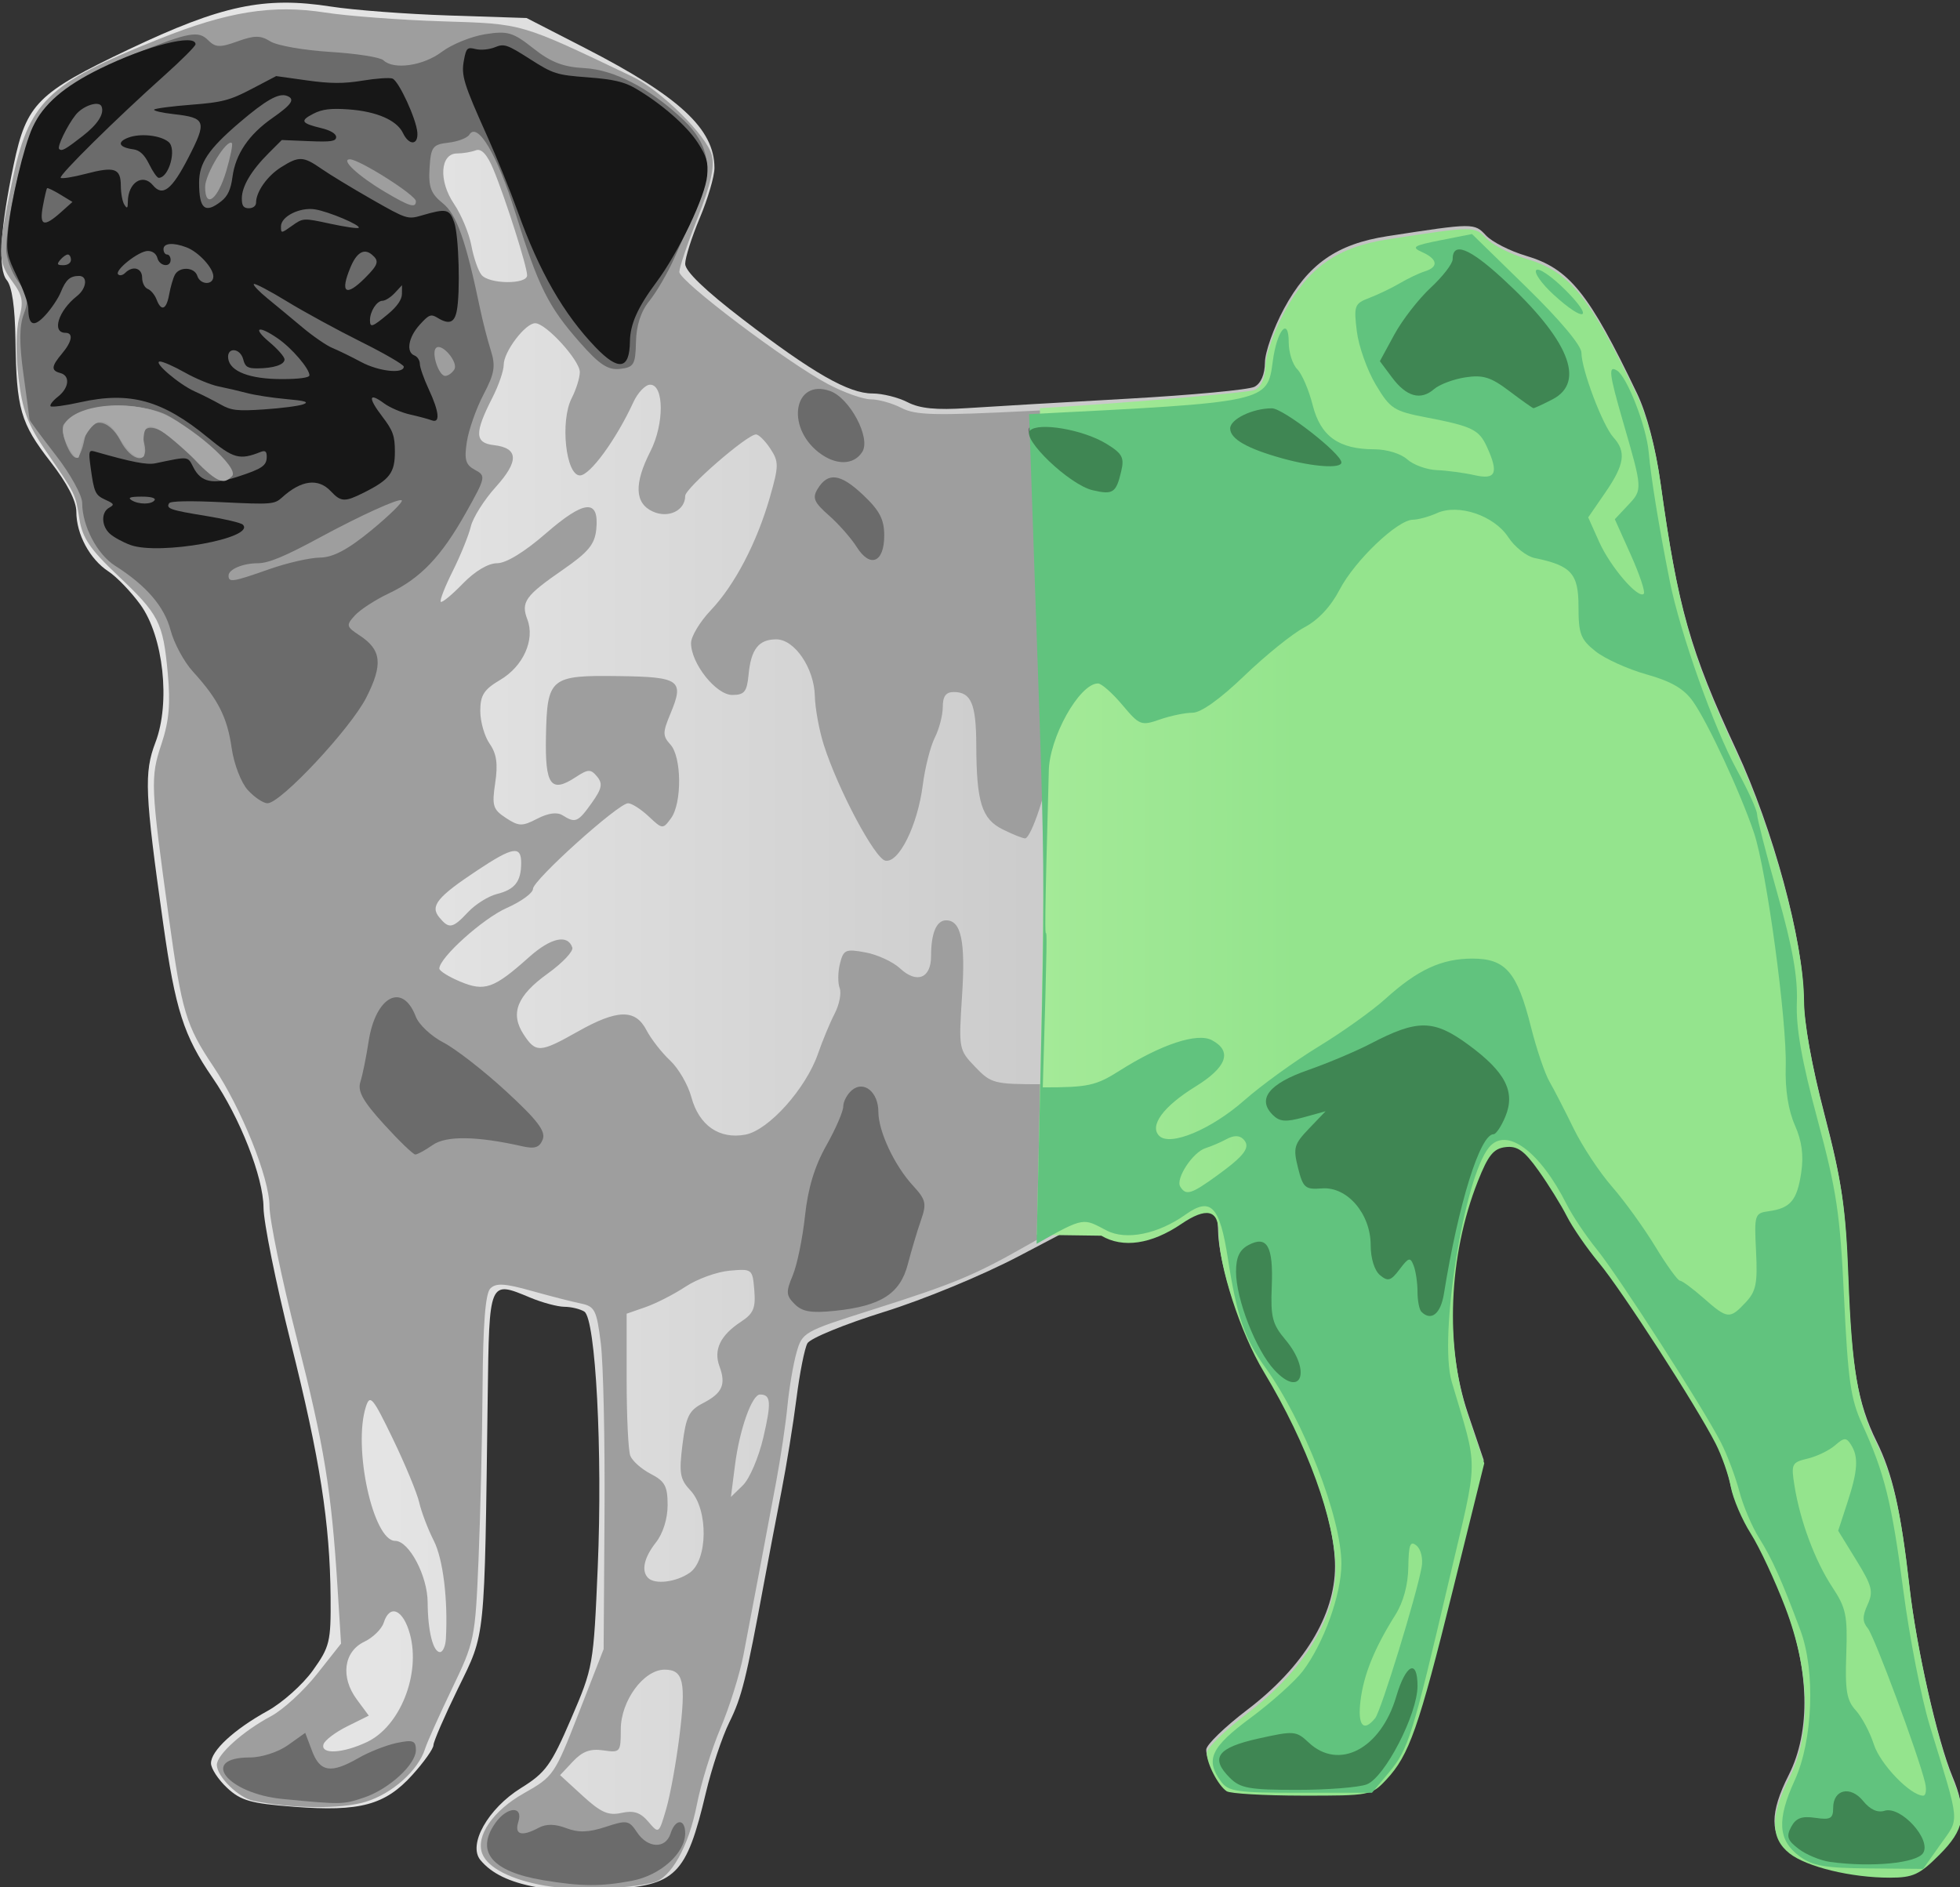 <?xml version="1.0" encoding="UTF-8" standalone="no"?>
<!-- Created with Inkscape (http://www.inkscape.org/) -->
<svg
   xmlns:dc="http://purl.org/dc/elements/1.1/"
   xmlns:cc="http://creativecommons.org/ns#"
   xmlns:rdf="http://www.w3.org/1999/02/22-rdf-syntax-ns#"
   xmlns:svg="http://www.w3.org/2000/svg"
   xmlns="http://www.w3.org/2000/svg"
   xmlns:xlink="http://www.w3.org/1999/xlink"
   xmlns:sodipodi="http://sodipodi.sourceforge.net/DTD/sodipodi-0.dtd"
   xmlns:inkscape="http://www.inkscape.org/namespaces/inkscape"
   width="1380.964"
   height="1329.579"
   id="svg2495"
   sodipodi:version="0.32"
   inkscape:version="0.46"
   inkscape:export-filename="percy 2.png"
   inkscape:export-xdpi="90"
   inkscape:export-ydpi="90"
   sodipodi:docname="persy_unsynced.svg"
   inkscape:output_extension="org.inkscape.output.svg.inkscape"
   version="1.0">
  <rect width="100%" height="100%" fill="#333333" stroke="none"/>
  <sodipodi:namedview
     id="base"
     pagecolor="#ffffff"
     bordercolor="#666666"
     borderopacity="1.0"
     inkscape:pageopacity="0.0"
     inkscape:pageshadow="2"
     inkscape:zoom="0.32"
     inkscape:cx="1214.4693"
     inkscape:cy="697.99326"
     inkscape:document-units="px"
     inkscape:current-layer="g2505"
     showgrid="false"
     inkscape:window-width="1688"
     inkscape:window-height="886"
     inkscape:window-x="72"
     inkscape:window-y="57"
     showguides="true"
     inkscape:guide-bbox="true">
    <sodipodi:guide
       orientation="0,1"
       position="559.056,159.099"
       id="guide2523" />
  </sodipodi:namedview>
  <defs
     id="defs2497">
    <linearGradient
       id="linearGradient3176-734-748-342-116-658-183-116-103-544-940-937-495-352-321-825-596-136-941-902-216-541">
      <stop
         id="stop2835"
         offset="0"
         style="stop-color:#c2c2c2;stop-opacity:1;" />
      <stop
         id="stop2837"
         offset="1"
         style="stop-color:#e4e4e4;stop-opacity:1;" />
    </linearGradient>
    <linearGradient
       y2="1565.736"
       x2="162.551"
       y1="1565.736"
       x1="802.891"
       gradientUnits="userSpaceOnUse"
       id="linearGradient3213-518-745-539-243-423-182-462-947-961-883-365-96-859-607-672-33-327-163-728-402-911"
       xlink:href="#linearGradient3176-734-748-342-116-658-183-116-103-544-940-937-495-352-321-825-596-136-941-902-216-541"
       inkscape:collect="always" />
    <linearGradient
       id="linearGradient3176">
      <stop
         style="stop-color:#b28de4;stop-opacity:1;"
         offset="0"
         id="stop3178" />
      <stop
         style="stop-color:#c7b4f9;stop-opacity:1;"
         offset="1"
         id="stop3180" />
    </linearGradient>
    <inkscape:perspective
       sodipodi:type="inkscape:persp3d"
       inkscape:vp_x="0 : 526.18109 : 1"
       inkscape:vp_y="0 : 1000 : 0"
       inkscape:vp_z="744.09448 : 526.18109 : 1"
       inkscape:persp3d-origin="372.04724 : 350.78739 : 1"
       id="perspective2503" />
    <linearGradient
       inkscape:collect="always"
       xlink:href="#linearGradient3176"
       id="linearGradient3182"
       x1="802.891"
       y1="1565.736"
       x2="162.551"
       y2="1565.736"
       gradientUnits="userSpaceOnUse" />
    <linearGradient
       inkscape:collect="always"
       xlink:href="#linearGradient3176"
       id="linearGradient3213"
       gradientUnits="userSpaceOnUse"
       x1="802.891"
       y1="1565.736"
       x2="162.551"
       y2="1565.736" />
    <linearGradient
       inkscape:collect="always"
       xlink:href="#linearGradient3176-734"
       id="linearGradient3213-518"
       gradientUnits="userSpaceOnUse"
       x1="802.891"
       y1="1565.736"
       x2="162.551"
       y2="1565.736" />
    <linearGradient
       id="linearGradient3176-734">
      <stop
         style="stop-color:#cc8de4;stop-opacity:1;"
         offset="0"
         id="stop6653" />
      <stop
         style="stop-color:#dbb4f9;stop-opacity:1;"
         offset="1"
         id="stop6655" />
    </linearGradient>
    <linearGradient
       inkscape:collect="always"
       xlink:href="#linearGradient3176-734-748"
       id="linearGradient3213-518-745"
       gradientUnits="userSpaceOnUse"
       x1="802.891"
       y1="1565.736"
       x2="162.551"
       y2="1565.736" />
    <linearGradient
       id="linearGradient3176-734-748">
      <stop
         style="stop-color:#e48de1;stop-opacity:1;"
         offset="0"
         id="stop6704" />
      <stop
         style="stop-color:#efb4f9;stop-opacity:1;"
         offset="1"
         id="stop6706" />
    </linearGradient>
    <linearGradient
       inkscape:collect="always"
       xlink:href="#linearGradient3176-734-748-342"
       id="linearGradient3213-518-745-539"
       gradientUnits="userSpaceOnUse"
       x1="802.891"
       y1="1565.736"
       x2="162.551"
       y2="1565.736" />
    <linearGradient
       id="linearGradient3176-734-748-342">
      <stop
         style="stop-color:#e48dc6;stop-opacity:1;"
         offset="0"
         id="stop6762" />
      <stop
         style="stop-color:#f9b4ee;stop-opacity:1;"
         offset="1"
         id="stop6764" />
    </linearGradient>
    <linearGradient
       inkscape:collect="always"
       xlink:href="#linearGradient3176-734-748-342-116"
       id="linearGradient3213-518-745-539-243"
       gradientUnits="userSpaceOnUse"
       x1="802.891"
       y1="1565.736"
       x2="162.551"
       y2="1565.736" />
    <linearGradient
       id="linearGradient3176-734-748-342-116">
      <stop
         style="stop-color:#e48dab;stop-opacity:1;"
         offset="0"
         id="stop6828" />
      <stop
         style="stop-color:#f9b4d9;stop-opacity:1;"
         offset="1"
         id="stop6830" />
    </linearGradient>
    <linearGradient
       inkscape:collect="always"
       xlink:href="#linearGradient3176-734-748-342-116-658"
       id="linearGradient3213-518-745-539-243-423"
       gradientUnits="userSpaceOnUse"
       x1="802.891"
       y1="1565.736"
       x2="162.551"
       y2="1565.736" />
    <linearGradient
       id="linearGradient3176-734-748-342-116-658">
      <stop
         style="stop-color:#e48d90;stop-opacity:1;"
         offset="0"
         id="stop6902" />
      <stop
         style="stop-color:#f9b4c4;stop-opacity:1;"
         offset="1"
         id="stop6904" />
    </linearGradient>
    <linearGradient
       inkscape:collect="always"
       xlink:href="#linearGradient3176-734-748-342-116-658-183"
       id="linearGradient3213-518-745-539-243-423-182"
       gradientUnits="userSpaceOnUse"
       x1="802.891"
       y1="1565.736"
       x2="162.551"
       y2="1565.736" />
    <linearGradient
       id="linearGradient3176-734-748-342-116-658-183">
      <stop
         style="stop-color:#e4a48d;stop-opacity:1;"
         offset="0"
         id="stop6984" />
      <stop
         style="stop-color:#f9b8b4;stop-opacity:1;"
         offset="1"
         id="stop6986" />
    </linearGradient>
    <linearGradient
       inkscape:collect="always"
       xlink:href="#linearGradient3176-734-748-342-116-658-183-116"
       id="linearGradient3213-518-745-539-243-423-182-462"
       gradientUnits="userSpaceOnUse"
       x1="802.891"
       y1="1565.736"
       x2="162.551"
       y2="1565.736" />
    <linearGradient
       id="linearGradient3176-734-748-342-116-658-183-116">
      <stop
         style="stop-color:#e4be8d;stop-opacity:1;"
         offset="0"
         id="stop7074" />
      <stop
         style="stop-color:#f9ccb4;stop-opacity:1;"
         offset="1"
         id="stop7076" />
    </linearGradient>
    <linearGradient
       inkscape:collect="always"
       xlink:href="#linearGradient3176-734-748-342-116-658-183-116-103"
       id="linearGradient3213-518-745-539-243-423-182-462-947"
       gradientUnits="userSpaceOnUse"
       x1="802.891"
       y1="1565.736"
       x2="162.551"
       y2="1565.736" />
    <linearGradient
       id="linearGradient3176-734-748-342-116-658-183-116-103">
      <stop
         style="stop-color:#e4d88d;stop-opacity:1;"
         offset="0"
         id="stop7172" />
      <stop
         style="stop-color:#f9e0b4;stop-opacity:1;"
         offset="1"
         id="stop7174" />
    </linearGradient>
    <linearGradient
       inkscape:collect="always"
       xlink:href="#linearGradient3176-734-748-342-116-658-183-116-103-544"
       id="linearGradient3213-518-745-539-243-423-182-462-947-961"
       gradientUnits="userSpaceOnUse"
       x1="802.891"
       y1="1565.736"
       x2="162.551"
       y2="1565.736" />
    <linearGradient
       id="linearGradient3176-734-748-342-116-658-183-116-103-544">
      <stop
         style="stop-color:#d5e48d;stop-opacity:1;"
         offset="0"
         id="stop7278" />
      <stop
         style="stop-color:#f9f4b4;stop-opacity:1;"
         offset="1"
         id="stop7280" />
    </linearGradient>
    <linearGradient
       inkscape:collect="always"
       xlink:href="#linearGradient3176-734-748-342-116-658-183-116-103-544-940"
       id="linearGradient3213-518-745-539-243-423-182-462-947-961-883"
       gradientUnits="userSpaceOnUse"
       x1="802.891"
       y1="1565.736"
       x2="162.551"
       y2="1565.736" />
    <linearGradient
       id="linearGradient3176-734-748-342-116-658-183-116-103-544-940">
      <stop
         style="stop-color:#bae48d;stop-opacity:1;"
         offset="0"
         id="stop7392" />
      <stop
         style="stop-color:#e9f9b4;stop-opacity:1;"
         offset="1"
         id="stop7394" />
    </linearGradient>
    <linearGradient
       inkscape:collect="always"
       xlink:href="#linearGradient3176-734-748-342-116-658-183-116-103-544-940-937"
       id="linearGradient3213-518-745-539-243-423-182-462-947-961-883-365"
       gradientUnits="userSpaceOnUse"
       x1="802.891"
       y1="1565.736"
       x2="162.551"
       y2="1565.736" />
    <linearGradient
       id="linearGradient3176-734-748-342-116-658-183-116-103-544-940-937">
      <stop
         style="stop-color:#9fe48d;stop-opacity:1;"
         offset="0"
         id="stop7514" />
      <stop
         style="stop-color:#d4f9b4;stop-opacity:1;"
         offset="1"
         id="stop7516" />
    </linearGradient>
    <linearGradient
       inkscape:collect="always"
       xlink:href="#linearGradient3176-734-748-342-116-658-183-116-103-544-940-937-495"
       id="linearGradient3213-518-745-539-243-423-182-462-947-961-883-365-96"
       gradientUnits="userSpaceOnUse"
       x1="802.891"
       y1="1565.736"
       x2="162.551"
       y2="1565.736" />
    <linearGradient
       id="linearGradient3176-734-748-342-116-658-183-116-103-544-940-937-495">
      <stop
         style="stop-color:#8de495;stop-opacity:1;"
         offset="0"
         id="stop7644" />
      <stop
         style="stop-color:#bff9b4;stop-opacity:1;"
         offset="1"
         id="stop7646" />
    </linearGradient>
    <linearGradient
       inkscape:collect="always"
       xlink:href="#linearGradient3176-734-748-342-116-658-183-116-103-544-940-937-495-352"
       id="linearGradient3213-518-745-539-243-423-182-462-947-961-883-365-96-859"
       gradientUnits="userSpaceOnUse"
       x1="802.891"
       y1="1565.736"
       x2="162.551"
       y2="1565.736" />
    <linearGradient
       id="linearGradient3176-734-748-342-116-658-183-116-103-544-940-937-495-352">
      <stop
         style="stop-color:#8de4af;stop-opacity:1;"
         offset="0"
         id="stop7782" />
      <stop
         style="stop-color:#b4f9bd;stop-opacity:1;"
         offset="1"
         id="stop7784" />
    </linearGradient>
    <linearGradient
       inkscape:collect="always"
       xlink:href="#linearGradient3176-734-748-342-116-658-183-116-103-544-940-937-495-352-321"
       id="linearGradient3213-518-745-539-243-423-182-462-947-961-883-365-96-859-607"
       gradientUnits="userSpaceOnUse"
       x1="802.891"
       y1="1565.736"
       x2="162.551"
       y2="1565.736" />
    <linearGradient
       id="linearGradient3176-734-748-342-116-658-183-116-103-544-940-937-495-352-321">
      <stop
         style="stop-color:#8de4c9;stop-opacity:1;"
         offset="0"
         id="stop7928" />
      <stop
         style="stop-color:#b4f9d1;stop-opacity:1;"
         offset="1"
         id="stop7930" />
    </linearGradient>
    <linearGradient
       inkscape:collect="always"
       xlink:href="#linearGradient3176-734-748-342-116-658-183-116-103-544-940-937-495-352-321-825"
       id="linearGradient3213-518-745-539-243-423-182-462-947-961-883-365-96-859-607-672"
       gradientUnits="userSpaceOnUse"
       x1="802.891"
       y1="1565.736"
       x2="162.551"
       y2="1565.736" />
    <linearGradient
       id="linearGradient3176-734-748-342-116-658-183-116-103-544-940-937-495-352-321-825">
      <stop
         style="stop-color:#8de4e3;stop-opacity:1;"
         offset="0"
         id="stop8082" />
      <stop
         style="stop-color:#b4f9e5;stop-opacity:1;"
         offset="1"
         id="stop8084" />
    </linearGradient>
    <linearGradient
       inkscape:collect="always"
       xlink:href="#linearGradient3176-734-748-342-116-658-183-116-103-544-940-937-495-352-321-825-596"
       id="linearGradient3213-518-745-539-243-423-182-462-947-961-883-365-96-859-607-672-33"
       gradientUnits="userSpaceOnUse"
       x1="802.891"
       y1="1565.736"
       x2="162.551"
       y2="1565.736" />
    <linearGradient
       id="linearGradient3176-734-748-342-116-658-183-116-103-544-940-937-495-352-321-825-596">
      <stop
         style="stop-color:#8dcae4;stop-opacity:1;"
         offset="0"
         id="stop8244" />
      <stop
         style="stop-color:#b4f8f9;stop-opacity:1;"
         offset="1"
         id="stop8246" />
    </linearGradient>
    <linearGradient
       inkscape:collect="always"
       xlink:href="#linearGradient3176-734-748-342-116-658-183-116-103-544-940-937-495-352-321-825-596-136"
       id="linearGradient3213-518-745-539-243-423-182-462-947-961-883-365-96-859-607-672-33-327"
       gradientUnits="userSpaceOnUse"
       x1="802.891"
       y1="1565.736"
       x2="162.551"
       y2="1565.736" />
    <linearGradient
       id="linearGradient3176-734-748-342-116-658-183-116-103-544-940-937-495-352-321-825-596-136">
      <stop
         style="stop-color:#8dafe4;stop-opacity:1;"
         offset="0"
         id="stop8414" />
      <stop
         style="stop-color:#b4e3f9;stop-opacity:1;"
         offset="1"
         id="stop8416" />
    </linearGradient>
    <linearGradient
       inkscape:collect="always"
       xlink:href="#linearGradient3176-734-748-342-116-658-183-116-103-544-940-937-495-352-321-825-596-136-941"
       id="linearGradient3213-518-745-539-243-423-182-462-947-961-883-365-96-859-607-672-33-327-163"
       gradientUnits="userSpaceOnUse"
       x1="802.891"
       y1="1565.736"
       x2="162.551"
       y2="1565.736" />
    <linearGradient
       id="linearGradient3176-734-748-342-116-658-183-116-103-544-940-937-495-352-321-825-596-136-941">
      <stop
         style="stop-color:#8d94e4;stop-opacity:1;"
         offset="0"
         id="stop8592" />
      <stop
         style="stop-color:#b4cef9;stop-opacity:1;"
         offset="1"
         id="stop8594" />
    </linearGradient>
    <linearGradient
       inkscape:collect="always"
       xlink:href="#linearGradient3176-734-748-342-116-658-183-116-103-544-940-937-495-352-321-825-596-136-941-902"
       id="linearGradient3213-518-745-539-243-423-182-462-947-961-883-365-96-859-607-672-33-327-163-728"
       gradientUnits="userSpaceOnUse"
       x1="802.891"
       y1="1565.736"
       x2="162.551"
       y2="1565.736" />
    <linearGradient
       id="linearGradient3176-734-748-342-116-658-183-116-103-544-940-937-495-352-321-825-596-136-941-902">
      <stop
         style="stop-color:#e48d94;stop-opacity:1;"
         offset="0"
         id="stop8778" />
      <stop
         style="stop-color:#f9b4ce;stop-opacity:1;"
         offset="1"
         id="stop8780" />
    </linearGradient>
    <linearGradient
       inkscape:collect="always"
       xlink:href="#linearGradient3176-734-748-342-116-658-183-116-103-544-940-937-495-352-321-825-596-136-941-902-216"
       id="linearGradient3213-518-745-539-243-423-182-462-947-961-883-365-96-859-607-672-33-327-163-728-402"
       gradientUnits="userSpaceOnUse"
       x1="802.891"
       y1="1565.736"
       x2="162.551"
       y2="1565.736" />
    <linearGradient
       id="linearGradient3176-734-748-342-116-658-183-116-103-544-940-937-495-352-321-825-596-136-941-902-216">
      <stop
         style="stop-color:#94e48d;stop-opacity:1;"
         offset="0"
         id="stop8972" />
      <stop
         style="stop-color:#cef9b4;stop-opacity:1;"
         offset="1"
         id="stop8974" />
    </linearGradient>
    <mask
       maskUnits="userSpaceOnUse"
       id="mask3243">
      <rect
         style="fill:#008080"
         id="rect3245"
         width="843.75"
         height="812.5"
         x="-2641.086"
         y="1543.025" />
    </mask>
    <mask
       maskUnits="userSpaceOnUse"
       id="mask3257">
      <rect
         style="fill:#ffffff"
         id="rect3259"
         width="715.946"
         height="1334.664"
         x="579.593"
         y="900.281"
         mask="none" />
    </mask>
    <linearGradient
       inkscape:collect="always"
       xlink:href="#linearGradient3176-734-748-342-116-658-183-116-103-544-940-937-495-352-321-825-596-136-941-902-216-541"
       id="linearGradient3277"
       gradientUnits="userSpaceOnUse"
       x1="802.891"
       y1="1565.736"
       x2="162.551"
       y2="1565.736" />
    <linearGradient
       inkscape:collect="always"
       xlink:href="#linearGradient3176-734-748-342-116-658-183-116-103-544-940-937-495-352-321-825-596-136-941-902-216"
       id="linearGradient2521"
       gradientUnits="userSpaceOnUse"
       x1="802.891"
       y1="1565.736"
       x2="162.551"
       y2="1565.736" />
  </defs>
  <g
     inkscape:label="Ebene 1"
     inkscape:groupmode="layer"
     id="layer1"
     transform="translate(109.837,-900.947)">
    <g
       id="g3261"
       transform="translate(0.778,1.877)">
      <path
         id="path3263"
         d="M 266.968,2228.691 C 248.189,2225.192 235.719,2219.132 227.891,2209.7 C 218.869,2198.829 233.194,2173.382 256.486,2158.903 C 273.861,2148.102 277.682,2142.817 291.757,2110.121 C 307.338,2073.928 307.581,2072.542 310.538,2003.331 C 314.006,1922.145 309.084,1828.309 301.091,1823.237 C 298.204,1821.404 291.892,1819.876 287.064,1819.842 C 282.237,1819.807 271.382,1816.893 262.942,1813.367 C 233.873,1801.221 234.086,1800.721 232.999,1883.77 C 230.731,2057.185 231.575,2048.901 212.133,2088.695 C 202.591,2108.226 194.784,2126.238 194.784,2128.722 C 194.784,2131.206 188.088,2140.65 179.903,2149.709 C 160.721,2170.941 143.01,2175.716 96.66,2172.148 C 65.921,2169.782 59.09,2167.853 49.386,2158.8 C 43.147,2152.979 38.043,2145.176 38.043,2141.458 C 38.043,2132.634 54.235,2117.659 77.938,2104.562 C 88.376,2098.795 102.695,2086.01 109.758,2076.151 C 121.701,2059.48 122.581,2055.869 122.313,2024.591 C 121.865,1972.105 114.83,1927.091 94.214,1844.806 C 83.738,1802.99 75.116,1760.298 75.054,1749.936 C 74.927,1728.518 58.435,1686.489 39.171,1658.49 C 18.773,1628.841 12.947,1610.631 4.336,1549.606 C -8.596,1457.96 -9.215,1443.449 -1.104,1422.21 C 9.614,1394.145 4.52,1347.513 -11.71,1325.107 C -18.285,1316.03 -28.437,1305.477 -34.27,1301.655 C -47.345,1293.088 -56.827,1275.466 -56.827,1259.735 C -56.827,1252.001 -63.177,1239.699 -75.084,1224.366 C -96.175,1197.204 -99.046,1187.229 -99.722,1138.744 C -100.047,1115.512 -102.158,1100.9 -105.83,1096.476 C -112.208,1088.79 -110.472,1059.903 -100.923,1014.838 C -91.868,972.101 -84.254,964.488 -20.002,933.922 C 45.521,902.753 75.632,896.372 122.601,903.703 C 138.481,906.182 175.98,909.01 205.932,909.987 L 260.389,911.764 L 301.551,932.908 C 368.087,967.085 392.774,989.958 392.774,1017.429 C 392.774,1023.281 388.133,1039.095 382.462,1052.57 C 376.79,1066.045 372.15,1080.639 372.15,1085.002 C 372.15,1090.182 386.2,1103.704 412.64,1123.97 C 462.156,1161.925 487.299,1176.313 504.11,1176.313 C 511.159,1176.313 522.284,1179.084 528.833,1182.47 C 537.482,1186.943 548.989,1188.081 570.907,1186.63 C 587.499,1185.532 638.198,1182.559 683.57,1180.024 C 728.943,1177.489 769.314,1173.695 773.284,1171.594 C 777.822,1169.192 780.546,1162.849 780.619,1154.513 C 780.682,1147.22 786.715,1130.171 794.024,1116.626 C 811.038,1085.099 831.195,1070.987 867.123,1065.448 C 927.668,1056.113 928.128,1056.11 936.349,1064.934 C 940.592,1069.488 953.277,1075.95 964.538,1079.294 C 995.115,1088.374 1008.832,1105.375 1042.817,1176.313 C 1049.581,1190.431 1055.742,1213.799 1059.13,1238.185 C 1071.478,1327.07 1080.164,1357.705 1112.921,1427.925 C 1138.491,1482.736 1159.926,1561.827 1160.086,1601.955 C 1160.151,1618.127 1165.688,1649.055 1174.714,1683.661 C 1186.865,1730.251 1189.585,1748.776 1191.364,1797.092 C 1193.752,1861.906 1198.162,1887.603 1211.542,1914.648 C 1222.818,1937.441 1228.427,1962.124 1234.51,2015.705 C 1239.45,2059.225 1254.392,2125.407 1265.022,2150.847 C 1275.16,2175.11 1273.163,2186.042 1255.337,2203.868 C 1241.409,2217.796 1236.869,2219.882 1220.48,2219.882 C 1193.274,2219.882 1161.936,2212.294 1149.838,2202.778 C 1136.284,2192.116 1136.234,2176.276 1149.67,2149.761 C 1165.35,2118.818 1164.331,2075.237 1146.858,2029.463 C 1139.639,2010.553 1128.698,1987.139 1122.546,1977.432 C 1116.392,1967.725 1110.079,1952.962 1108.515,1944.626 C 1106.951,1936.29 1102.125,1922.517 1097.79,1914.021 C 1084.228,1887.436 1031.801,1806.201 1015.672,1786.78 C 1007.194,1776.572 996.961,1761.722 992.931,1753.782 C 988.901,1745.842 979.915,1731.37 972.961,1721.622 C 962.938,1707.572 958.139,1704.152 949.812,1705.123 C 941.307,1706.114 937.582,1710.703 930.251,1729.227 C 909.53,1781.579 906.968,1845.766 923.635,1894.985 L 934.774,1927.882 L 912.668,2017.166 C 888.584,2114.444 881.849,2133.635 865.772,2150.792 C 855.332,2161.933 854.276,2162.134 806.479,2162.072 C 779.715,2162.037 755.774,2160.645 753.278,2158.978 C 747.274,2154.97 739.255,2139.471 739.255,2131.877 C 739.255,2128.549 752.296,2115.898 768.235,2103.764 C 807.779,2073.66 830,2037.341 830,2002.812 C 830,1969.171 810.13,1914.381 779.499,1863.559 C 762.959,1836.118 747.723,1789.077 747.575,1764.996 C 747.478,1749.216 738.915,1747.338 721.365,1759.247 C 700.245,1773.58 680.19,1776.53 664.977,1767.544 L 652.69,1760.286 L 607.333,1784.125 C 581.459,1797.725 540.474,1814.663 511.918,1823.559 C 484.386,1832.136 460.242,1842.044 458.265,1845.576 C 456.288,1849.109 452.823,1866.56 450.565,1884.355 C 448.307,1902.151 443.555,1931.56 440.005,1949.709 C 436.455,1967.858 430.973,1996.628 427.823,2013.643 C 415.021,2082.796 412.027,2094.854 403.238,2112.638 C 398.193,2122.847 390.775,2145.12 386.753,2162.135 C 372.963,2220.469 365.511,2227.84 318.022,2230.111 C 299.017,2231.021 276.042,2230.381 266.968,2228.691 z"
         style="fill:url(#linearGradient3277);fill-opacity:1" />
      <path
         sodipodi:nodetypes="csscccsssssssssssscccsssssssssssssssssssssssssssssssssssssssscccsscccscccssssssssssssscccssssssssssscccssssssssssssssssssccssscccsssccsscccsssssssssccssscccsccsssssccsssssssccsssssssscccsssssccscccccssssssssssssssssssssssssssssssssssssssssssssssssssssssssssssssssssssssssssssssssssssssssssssssssssssssssssssssssssssssccssssccssssccssssssccssc"
         id="path3265"
         d="M 273.325,2227.729 C 249.552,2223.609 232.993,2215.137 229.153,2205.131 C 224.416,2192.784 236.716,2174.911 258.354,2162.699 C 279.401,2150.821 280.116,2149.776 297.241,2105.838 L 314.688,2061.078 L 315.31,1966.208 C 315.652,1914.03 314.476,1859.727 312.697,1845.535 C 309.749,1822.02 308.492,1819.533 298.527,1817.503 C 292.513,1816.277 276.86,1812.264 263.742,1808.584 C 244.951,1803.312 238.827,1802.963 234.869,1806.936 C 231.39,1810.429 229.705,1831.885 229.39,1876.719 C 229.14,1912.326 227.855,1967.016 226.534,1998.253 C 224.187,2053.739 223.756,2055.827 207.823,2088.998 C 198.853,2107.671 190.345,2126.662 188.916,2131.199 C 184.074,2146.576 165.586,2163.04 146.817,2168.689 C 129.71,2173.837 95.516,2173.542 68.062,2168.008 C 57.496,2165.878 42.168,2150.836 42.168,2142.598 C 42.168,2135.376 60.59,2118.818 80.272,2108.348 C 88.752,2103.837 103.336,2090.473 112.681,2078.651 L 129.673,2057.155 L 127.215,2017.869 C 122.899,1948.878 117.917,1918.413 98.387,1841.6 C 87.884,1800.289 79.268,1758.526 79.24,1748.793 C 79.184,1729.025 59.498,1680.082 39.723,1650.546 C 20.383,1621.661 17.516,1612.083 8.368,1545.807 C -4.53,1452.363 -4.755,1447.094 3.131,1423.353 C 8.523,1407.119 9.597,1395.027 7.577,1373.296 C 4.243,1337.424 1.509,1332.116 -28.02,1304.181 C -47.076,1286.154 -52.542,1278.107 -54.636,1264.996 C -57.557,1246.703 -56.852,1248.133 -78.588,1216.422 C -91.099,1198.17 -94.832,1188.139 -97.567,1165.425 C -99.555,1148.904 -99.365,1131.332 -97.108,1123.159 C -93.91,1111.575 -94.724,1107.171 -101.848,1097.537 C -112.379,1083.292 -112.429,1077.128 -102.406,1028.552 C -90.415,970.442 -78.147,958.398 1.527,926.521 C 49.962,907.143 81.375,902.144 118.476,907.91 C 134.356,910.378 171.479,913.16 200.971,914.092 C 258.331,915.905 255.221,915.001 334.789,952.984 C 354.934,962.601 387.484,994.775 390.892,1008.439 C 392.966,1016.755 390.167,1029.119 380.899,1052.571 C 373.818,1070.49 368.025,1087.632 368.025,1090.664 C 368.025,1097.18 443.739,1154.315 472.79,1169.722 C 483.904,1175.616 497.453,1180.438 502.899,1180.438 C 508.346,1180.438 518.093,1183.174 524.559,1186.518 C 534.523,1191.671 548.176,1192 614.068,1188.678 C 782.858,1180.168 781.889,1180.378 785.783,1151.351 C 788.728,1129.394 797.002,1119.6 797.002,1138.071 C 797.002,1145.168 799.706,1153.679 803.01,1156.984 C 806.315,1160.289 811.195,1171.634 813.855,1182.197 C 819.404,1204.235 832.204,1213.436 857.313,1213.436 C 866.026,1213.436 876.042,1216.496 880.482,1220.515 C 884.785,1224.408 894.211,1227.83 901.431,1228.118 C 908.651,1228.406 920.59,1230.008 927.963,1231.679 C 942.98,1235.081 945.097,1230.255 936.685,1211.795 C 931.105,1199.547 926.338,1197.224 893.987,1190.986 C 871.01,1186.556 868.527,1184.946 858.318,1167.863 C 852.282,1157.765 846.284,1140.847 844.988,1130.268 C 842.774,1112.207 843.314,1110.773 853.846,1106.749 C 860.014,1104.392 869.701,1099.728 875.373,1096.383 C 881.044,1093.039 888.933,1089.296 892.903,1088.065 C 902.739,1085.016 901.971,1079.405 891.052,1074.533 C 883.104,1070.986 884.711,1069.947 904.057,1066.122 L 926.131,1061.757 L 964.686,1099.417 C 988.194,1122.379 1003.241,1140.329 1003.241,1145.41 C 1003.241,1157.133 1018.156,1196.6 1025.763,1205.006 C 1034.968,1215.177 1033.653,1224.15 1020.062,1243.904 L 1008.01,1261.421 L 1015.724,1278.65 C 1023.631,1296.312 1043.263,1319.156 1047.173,1315.246 C 1048.375,1314.044 1044.274,1301.732 1038.06,1287.885 L 1026.762,1262.709 L 1036.146,1252.72 C 1046.398,1241.808 1046.396,1241.78 1032.517,1193.896 C 1022.696,1160.013 1022.002,1154.051 1028.331,1157.963 C 1035.449,1162.362 1049.043,1197.41 1050.634,1215.467 C 1052.241,1233.702 1057.884,1268.251 1065.46,1306.244 C 1072.739,1342.751 1096.568,1409.799 1112.786,1439.41 C 1120.595,1453.667 1126.984,1467.685 1126.984,1470.562 C 1126.984,1473.438 1133.502,1498.876 1141.469,1527.089 C 1152.004,1564.4 1155.7,1585.147 1155.024,1603.181 C 1154.353,1621.116 1158.381,1643.955 1169.585,1685.723 C 1183.147,1736.28 1185.477,1751.944 1188.3,1811.529 C 1191.043,1869.405 1192.94,1882.674 1200.983,1900.212 C 1216.781,1934.662 1221.911,1955.39 1230.079,2017.768 C 1234.387,2050.663 1242.738,2093.354 1248.639,2112.638 C 1270.415,2183.808 1269.818,2177.183 1256.19,2196.457 L 1244.002,2213.695 L 1205.979,2213.365 C 1174.618,2213.094 1165.991,2211.577 1156.75,2204.708 C 1141.697,2193.52 1140.819,2179.007 1153.516,2151.273 C 1166.328,2123.289 1168.203,2074.33 1157.561,2045.694 C 1144.625,2010.886 1137.454,1994.848 1128.475,1980.645 C 1123.456,1972.705 1117.161,1957.866 1114.487,1947.67 C 1111.812,1937.474 1106.012,1922.052 1101.598,1913.399 C 1089.196,1889.089 1029.64,1796.394 1014.068,1777.165 C 1006.409,1767.707 996.873,1753.473 992.877,1745.533 C 973.928,1707.882 950.317,1690.54 938.124,1705.316 C 920.443,1726.743 902.581,1838.89 911.835,1870.374 C 930.814,1934.94 930.987,1920.695 910.148,2009.518 C 884.142,2120.37 881.365,2129.274 867.68,2145.666 L 855.653,2160.073 L 805.371,2160.073 C 760.358,2160.073 754.475,2159.234 749.234,2152.066 C 738.048,2136.767 742.146,2127.987 770.149,2107.262 C 784.872,2096.365 801.43,2081.515 806.946,2074.264 C 821.6,2054.996 834.125,2020.198 834.125,1998.75 C 834.125,1966.38 807.435,1897.55 780.424,1860.263 C 765.928,1840.251 760.423,1824.2 754.156,1783.67 C 748.418,1746.558 742.116,1740.004 724.33,1752.646 C 704.922,1766.442 682.479,1770.995 668.786,1763.914 C 652.176,1755.325 649.203,1755.964 614.958,1775.479 C 575.814,1797.786 562.548,1803.327 503.128,1822.186 C 455.392,1837.337 454.617,1837.782 450.516,1852.388 C 448.227,1860.542 445.375,1877.422 444.177,1889.9 C 442.98,1902.377 439.383,1926.507 436.184,1943.522 C 432.985,1960.536 427.578,1989.307 424.17,2007.456 C 420.761,2025.605 415.824,2051.591 413.2,2065.203 C 410.576,2078.814 403.301,2102.016 397.035,2116.762 C 390.769,2131.508 383.295,2155.639 380.428,2170.385 C 374.619,2200.257 362.109,2222.591 349.523,2225.56 C 329.36,2230.316 294.05,2231.321 273.325,2227.729 z M 368.075,2122.55 C 372.865,2083.996 370.984,2075.515 357.638,2075.515 C 342.915,2075.515 326.777,2097.494 326.777,2117.547 C 326.777,2133.689 326.4,2134.143 314.445,2132.388 C 305.328,2131.05 299.753,2133.09 293.062,2140.212 L 284.011,2149.846 L 299.914,2164.413 C 312.793,2176.209 317.996,2178.5 327.282,2176.461 C 335.899,2174.568 340.59,2176.106 346.168,2182.651 C 353.566,2191.334 353.604,2191.307 358.738,2173.802 C 361.57,2164.146 365.772,2141.082 368.075,2122.55 z M 1245.342,2152.854 C 1240.621,2133.14 1209.672,2049.781 1204.97,2044.115 C 1201.161,2039.526 1201.133,2035.699 1204.848,2027.545 C 1209.074,2018.269 1208.08,2014.343 1196.908,1996.187 L 1184.137,1975.431 L 1190.621,1955.608 C 1198.009,1933.022 1198.609,1923.413 1193.169,1914.812 C 1189.855,1909.573 1188.387,1909.635 1181.889,1915.29 C 1177.78,1918.865 1169.092,1923.059 1162.581,1924.609 C 1151.405,1927.271 1150.889,1928.34 1153.349,1943.724 C 1157.315,1968.527 1167.823,1996.699 1179.972,2015.101 C 1189.719,2029.864 1190.799,2035.061 1189.835,2062.557 C 1188.942,2088.045 1190.113,2094.931 1196.546,2102.005 C 1200.832,2106.719 1206.558,2117.506 1209.27,2125.978 C 1213.718,2139.873 1234.968,2161.974 1243.99,2162.089 C 1245.956,2162.114 1246.564,2157.959 1245.342,2152.854 z M 147.963,2126.507 C 171.252,2115.455 185.851,2078.865 178.244,2050.611 C 173.541,2033.148 164.036,2028.93 159.758,2042.408 C 158.337,2046.886 152.179,2052.932 146.075,2055.844 C 131.531,2062.782 129.163,2080.791 140.736,2096.444 L 149.223,2107.924 L 134.074,2115.437 C 125.742,2119.569 118.205,2125.27 117.326,2128.106 C 115.06,2135.41 130.949,2134.581 147.963,2126.507 z M 857.923,2107.482 C 862.069,2102.374 886.997,2021.335 890.667,2001.034 C 891.741,1995.098 890.167,1988.492 887.067,1985.921 C 882.611,1982.227 881.505,1985.105 881.272,2001.002 C 881.088,2013.539 877.792,2025.724 872.164,2034.676 C 857.409,2058.145 849.857,2076.715 847.588,2095.107 C 845.42,2112.686 849.619,2117.714 857.923,2107.482 z M 203.546,2053.86 C 205.08,2026.031 201.559,1997.502 194.999,1984.605 C 190.914,1976.575 186.314,1964.51 184.777,1957.794 C 183.241,1951.079 174.881,1930.882 166.199,1912.914 C 152.036,1883.599 150.083,1881.269 147.191,1890.227 C 137.917,1918.948 152.267,1984.77 167.802,1984.77 C 177.576,1984.77 190.619,2009.439 190.7,2028.08 C 190.788,2048.197 194.492,2063.14 199.39,2063.14 C 201.394,2063.14 203.264,2058.964 203.546,2053.86 z M 375.357,2007.222 C 388.16,1998.254 388.51,1962.734 375.928,1949.34 C 368.445,1941.374 367.708,1937.184 370.235,1916.958 C 372.714,1897.118 374.818,1892.857 384.645,1887.775 C 398.34,1880.693 401.058,1874.634 396.306,1861.787 C 391.999,1850.145 396.925,1839.912 411.402,1830.426 C 420.257,1824.624 421.896,1820.766 420.85,1808.187 C 419.601,1793.166 419.374,1792.986 403.421,1794.401 C 394.531,1795.189 380.61,1800.23 372.485,1805.603 C 364.36,1810.977 351.68,1817.474 344.307,1820.042 L 330.902,1824.71 L 330.902,1871.404 C 330.902,1897.086 332.055,1921.103 333.464,1924.775 C 334.873,1928.448 341.37,1934.216 347.901,1937.593 C 357.856,1942.741 359.775,1946.294 359.775,1959.571 C 359.775,1969.162 356.522,1979.543 351.526,1985.895 C 343.132,1996.566 341.07,2005.937 346.026,2010.893 C 350.862,2015.729 365.899,2013.847 375.357,2007.222 z M 427.242,1911.816 C 432.98,1887.104 432.552,1881.65 424.874,1881.65 C 419.194,1881.65 410.484,1906.153 407.279,1931.148 L 404.37,1953.834 L 412.843,1945.584 C 417.503,1941.047 423.982,1925.851 427.242,1911.816 z M 1118.889,1814.622 C 1126.29,1806.75 1127.41,1801.273 1126.268,1778.531 C 1124.967,1752.635 1125.274,1751.671 1135.234,1750.293 C 1150.499,1748.182 1155.165,1742.655 1158.077,1723.236 C 1159.927,1710.898 1158.599,1700.965 1153.572,1689.544 C 1148.997,1679.149 1146.706,1664.486 1147.176,1648.6 C 1148.128,1616.398 1133.711,1510.069 1124.804,1483.609 C 1115.279,1455.312 1092.178,1405.641 1081.696,1390.92 C 1075.415,1382.099 1066.47,1376.92 1049.096,1372.045 C 1035.927,1368.35 1019.758,1361.026 1013.165,1355.769 C 1002.639,1347.376 1001.178,1343.543 1001.178,1324.323 C 1001.178,1300.959 996.128,1295.363 970.242,1290.046 C 964.571,1288.881 956.218,1282.27 951.681,1275.354 C 941.618,1260.016 916.423,1251.57 901.295,1258.463 C 895.899,1260.922 888.323,1262.989 884.459,1263.057 C 873.498,1263.249 843.504,1291.915 832.836,1312.395 C 826.662,1324.248 817.741,1333.787 808.069,1338.881 C 799.754,1343.259 780.733,1358.589 765.799,1372.946 C 748.674,1389.41 735.177,1399.051 729.254,1399.051 C 724.088,1399.051 713.687,1401.204 706.14,1403.835 C 693.018,1408.409 691.866,1407.959 679.745,1393.523 C 672.774,1385.22 665.075,1378.427 662.634,1378.427 C 649.504,1378.428 628.087,1416.813 627.948,1440.595 C 627.872,1453.653 615.886,1489.796 611.633,1489.796 C 609.926,1489.796 602.808,1486.942 595.815,1483.454 C 581.059,1476.092 577.384,1464.314 577.243,1423.93 C 577.142,1394.995 573.601,1386.677 561.384,1386.677 C 555.833,1386.677 553.64,1389.655 553.64,1397.194 C 553.64,1402.978 551.108,1412.723 548.014,1418.849 C 544.919,1424.975 541.107,1440.001 539.543,1452.241 C 535.915,1480.622 522.725,1507.292 513.206,1505.495 C 505.747,1504.086 479.756,1455.194 469.778,1423.8 C 466.533,1413.591 463.709,1398.174 463.503,1389.54 C 463.033,1369.823 449.247,1349.554 436.308,1349.554 C 423.966,1349.554 418.521,1356.476 416.828,1374.319 C 415.671,1386.518 413.897,1388.739 405.312,1388.739 C 393.899,1388.739 376.274,1366.568 376.274,1352.211 C 376.274,1347.538 382.52,1337.14 390.154,1329.104 C 407.043,1311.326 422.694,1281.374 431.879,1249.256 C 438.17,1227.255 438.194,1224.435 432.16,1215.227 C 428.542,1209.705 423.981,1205.187 422.026,1205.187 C 415.811,1205.187 372.15,1243.1 372.15,1248.497 C 372.15,1258.797 360.32,1264.506 349.341,1259.504 C 336.568,1253.684 336.012,1239.885 347.633,1217.107 C 357.45,1197.863 357.346,1170.126 347.457,1170.126 C 344.084,1170.126 338.758,1175.695 335.621,1182.5 C 323.487,1208.825 305.073,1234.06 297.999,1234.06 C 288.02,1234.06 283.927,1195.709 292.188,1179.612 C 295.332,1173.486 297.904,1165.221 297.904,1161.247 C 297.904,1152.938 274.047,1126.816 266.458,1126.816 C 259.464,1126.816 244.282,1146.877 244.282,1156.119 C 244.282,1160.28 240.697,1170.703 236.315,1179.28 C 223.62,1204.133 223.828,1211.157 237.307,1212.703 C 254.759,1214.704 255.18,1223.941 238.652,1242.236 C 230.52,1251.237 222.626,1263.752 221.11,1270.048 C 219.593,1276.344 213.853,1290.496 208.354,1301.498 C 202.854,1312.499 199.07,1322.216 199.945,1323.091 C 200.82,1323.966 207.805,1318.213 215.468,1310.307 C 223.993,1301.511 233.365,1295.932 239.615,1295.932 C 245.986,1295.932 258.921,1288.024 273.992,1274.915 C 301.17,1251.277 311.625,1250.401 309.51,1271.941 C 308.463,1282.614 303.972,1288.066 285.974,1300.518 C 259.365,1318.927 256.276,1323.269 260.983,1335.65 C 266.404,1349.908 258.008,1368.565 241.89,1378.075 C 230.346,1384.886 227.782,1388.88 227.782,1400.057 C 227.782,1407.569 230.759,1417.964 234.397,1423.158 C 239.275,1430.123 240.301,1437.337 238.304,1450.649 C 235.881,1466.809 236.667,1469.398 245.813,1475.391 C 254.967,1481.389 257.262,1481.445 267.929,1475.929 C 275.653,1471.935 281.916,1471.094 285.773,1473.535 C 294.771,1479.228 296.607,1478.455 306.257,1464.902 C 313.49,1454.744 314.212,1451.226 310.08,1446.248 C 305.585,1440.832 303.81,1440.886 294.926,1446.707 C 277.474,1458.142 273.343,1452.41 274.05,1417.738 C 274.892,1376.48 276.986,1374.763 325.628,1375.451 C 368.563,1376.058 371.631,1378.312 361.739,1401.987 C 356.209,1415.22 356.214,1417.585 361.78,1423.736 C 369.721,1432.511 369.965,1464.942 362.17,1475.602 C 356.416,1483.472 356.146,1483.45 346.436,1474.328 C 341.003,1469.224 334.47,1465.048 331.919,1465.048 C 325.07,1465.048 264.905,1519.213 264.905,1525.379 C 264.905,1528.283 256.554,1534.352 246.348,1538.867 C 229.649,1546.254 198.979,1573.84 198.929,1581.517 C 198.918,1583.188 205.573,1587.34 213.719,1590.743 C 230.906,1597.925 237.377,1595.62 262.098,1573.512 C 277.448,1559.784 289.416,1557.124 292.614,1566.73 C 293.484,1569.342 285.696,1577.584 275.308,1585.044 C 253.589,1600.641 248.643,1613.179 258.359,1628.006 C 266.93,1641.087 269.877,1640.926 296.476,1625.914 C 324.365,1610.175 337.048,1609.904 344.841,1624.883 C 348.086,1631.121 355.58,1640.745 361.492,1646.269 C 367.405,1651.793 374.151,1663.399 376.483,1672.06 C 381.867,1692.055 396.167,1701.989 414.591,1698.533 C 430.945,1695.465 457.273,1666.059 465.785,1641.353 C 468.898,1632.316 474.149,1619.694 477.453,1613.305 C 480.757,1606.916 482.345,1598.782 480.982,1595.23 C 479.619,1591.678 479.716,1583.945 481.197,1578.045 C 483.669,1568.194 485.135,1567.549 499.172,1570.139 C 507.577,1571.691 518.536,1576.757 523.525,1581.397 C 535.347,1592.393 545.39,1588.425 545.39,1572.759 C 545.39,1556.537 549.174,1547.543 555.998,1547.543 C 566.615,1547.543 569.721,1562.224 567.233,1600.634 C 564.8,1638.181 564.903,1638.739 576.477,1650.82 C 587.675,1662.509 589.718,1663.037 623.725,1663.037 C 655.644,1663.037 661.143,1661.849 677.646,1651.383 C 707.107,1632.699 732.6,1624.27 742.927,1629.796 C 757.456,1637.572 753.43,1648.847 731.252,1662.493 C 708.716,1676.36 698.635,1690.063 705.742,1697.171 C 713.401,1704.829 742.331,1692.744 765.783,1672.09 C 777.876,1661.439 801.448,1644.388 818.166,1634.197 C 834.883,1624.007 855.986,1608.943 865.061,1600.72 C 887.77,1580.143 904.719,1572.292 926.428,1572.292 C 949.852,1572.292 957.945,1581.736 967.669,1620.419 C 971.565,1635.919 977.426,1653.241 980.694,1658.912 C 983.961,1664.584 991.608,1679.433 997.686,1691.91 C 1003.765,1704.388 1015.933,1722.836 1024.726,1732.906 C 1033.519,1742.976 1047.265,1762.002 1055.274,1775.185 C 1063.282,1788.368 1071.092,1799.184 1072.629,1799.22 C 1074.167,1799.257 1081.708,1804.825 1089.389,1811.595 C 1106.132,1826.352 1107.709,1826.514 1118.889,1814.622 z M 746.474,1725.181 C 766.302,1710.817 770.487,1704.994 764.955,1699.462 C 762.233,1696.74 758.257,1696.759 753.147,1699.52 C 748.909,1701.81 742.302,1704.646 738.464,1705.824 C 729.488,1708.58 717.114,1727.367 720.581,1732.977 C 724.599,1739.478 728.259,1738.376 746.474,1725.181 z M 219.205,1541.705 C 224.353,1536.225 233.475,1530.51 239.475,1529.004 C 252.131,1525.827 256.505,1520.288 256.593,1507.327 C 256.679,1494.69 250.856,1495.618 225.833,1512.227 C 197.377,1531.115 192.246,1537.452 198.909,1545.481 C 205.817,1553.805 208.266,1553.349 219.205,1541.705 z M 260.781,1093.077 C 260.781,1086.85 245.474,1038.766 236.998,1018.369 C 232.689,1007.999 228.539,1003.483 224.679,1004.964 C 221.478,1006.192 215.514,1007.197 211.427,1007.197 C 199.486,1007.197 198.276,1026.523 209.209,1042.633 C 214.354,1050.214 219.875,1063.439 221.479,1072.023 C 223.083,1080.607 226.313,1089.951 228.657,1092.786 C 234.092,1099.364 260.781,1099.606 260.781,1093.077 z M 983.601,1104.459 C 975.135,1096.701 969.657,1088.903 971.429,1087.131 C 973.201,1085.36 982.448,1091.708 991.978,1101.238 C 1012.675,1121.935 1005.628,1124.645 983.601,1104.459 z"
         style="fill:#9e9e9e" />
      <path
         id="path3267"
         d="M 271.865,2223.826 C 235.974,2217.797 224.255,2203.769 238.328,2183.677 C 246.594,2171.875 258.257,2171.217 254.594,2182.759 C 251.691,2191.905 256.878,2193.387 269.031,2186.883 C 274.239,2184.096 280.507,2184.195 288.353,2187.188 C 296.968,2190.475 304.123,2190.251 316.069,2186.319 C 331.112,2181.368 332.571,2181.62 338.227,2190.139 C 345.772,2201.501 358.36,2201.965 361.838,2191.008 C 365.189,2180.448 372.15,2180.293 372.15,2190.778 C 372.15,2204.797 354.795,2220.377 334.907,2224.214 C 313.077,2228.426 298.72,2228.338 271.865,2223.826 z M 1178.544,2208.79 C 1171.738,2207.86 1161.773,2203.768 1156.399,2199.698 C 1148.372,2193.618 1147.413,2190.831 1151.023,2184.085 C 1154.352,2177.864 1158.47,2176.322 1168.012,2177.722 C 1178.714,2179.293 1180.606,2178.242 1180.606,2170.723 C 1180.606,2157.63 1192.811,2154.839 1201.757,2165.887 C 1206.618,2171.89 1211.907,2174.295 1216.818,2172.736 C 1228.212,2169.12 1249.983,2192.965 1243.995,2202.502 C 1239.489,2209.679 1207.515,2212.751 1178.544,2208.79 z M 88.684,2166.662 C 49.553,2162.905 29.338,2137.386 65.492,2137.386 C 73.705,2137.386 85.401,2133.597 92.258,2128.714 L 104.437,2120.042 L 109.267,2132.839 C 114.886,2147.725 122.646,2148.899 141.958,2137.786 C 149.46,2133.469 161.631,2128.681 169.004,2127.146 C 180.389,2124.777 182.41,2125.533 182.41,2132.162 C 182.41,2142.394 163.362,2159.797 145.703,2165.698 C 131.022,2170.605 129.939,2170.623 88.684,2166.662 z M 755.5,2149.507 C 741.446,2135.452 746.683,2128.285 775.722,2121.835 C 800.749,2116.276 802.268,2116.397 811.047,2124.644 C 832.349,2144.657 861.911,2129.135 872.772,2092.235 C 879.492,2069.406 887.747,2065.32 887.747,2084.824 C 887.747,2104.63 864.676,2149.327 851.957,2154.163 C 846.391,2156.279 824.325,2158.01 802.92,2158.01 C 769.116,2158.01 762.886,2156.893 755.5,2149.507 z M 786.869,1862.147 C 773.931,1848.234 759.879,1812.213 759.879,1792.958 C 759.879,1782.802 762.327,1777.511 768.571,1774.169 C 781.787,1767.096 786.212,1774.906 785.055,1803.262 C 784.173,1824.857 785.458,1829.887 794.644,1840.804 C 813.19,1862.844 805.964,1882.68 786.869,1862.147 z M 449.296,1817.965 C 443.204,1811.872 443.039,1809.426 447.932,1797.714 C 450.993,1790.388 454.87,1771.58 456.548,1755.918 C 458.648,1736.304 463.319,1720.848 471.558,1706.25 C 478.136,1694.593 483.519,1682.185 483.519,1678.676 C 483.519,1675.168 486.303,1669.986 489.706,1667.162 C 498.095,1660.199 508.267,1668.612 508.267,1682.511 C 508.267,1696.095 519.511,1720.157 532.436,1734.233 C 541.822,1744.454 542.415,1746.986 538.229,1758.981 C 535.665,1766.331 531.519,1780.22 529.015,1789.846 C 523.598,1810.676 510.048,1819.339 477.658,1822.682 C 460.98,1824.404 454.688,1823.357 449.296,1817.965 z M 890.497,1821.153 C 888.984,1819.641 887.747,1813.296 887.747,1807.054 C 887.747,1800.812 886.533,1792.542 885.05,1788.677 C 882.662,1782.454 881.527,1782.746 875.127,1791.23 C 868.969,1799.394 866.929,1800.004 861.325,1795.353 C 857.417,1792.11 854.749,1783.533 854.749,1774.217 C 854.749,1752.094 838.243,1732.85 820.443,1734.22 C 808.574,1735.134 807.105,1733.873 803.549,1719.716 C 800.019,1705.664 800.746,1703.071 811.318,1692.036 L 822.983,1679.861 L 807.389,1684.166 C 794.914,1687.611 790.581,1687.258 785.725,1682.402 C 774.572,1671.249 783.06,1660.459 810.542,1650.854 C 824.647,1645.925 844.54,1637.532 854.749,1632.204 C 887.779,1614.964 899.153,1615.088 923.532,1632.955 C 949.704,1652.136 956.891,1666.105 949.618,1683.661 C 946.799,1690.467 943.066,1696.035 941.323,1696.035 C 931.818,1696.035 916.541,1745.15 906.36,1808.435 C 904.075,1822.643 897.365,1828.022 890.497,1821.153 z M 159.912,1691.252 C 145.061,1674.932 141.188,1667.959 143.306,1661.347 C 144.824,1656.605 147.424,1643.834 149.083,1632.967 C 153.962,1601.01 173.016,1590.893 182.306,1615.328 C 184.449,1620.965 193.238,1629.215 201.836,1633.661 C 210.435,1638.108 230.338,1653.596 246.066,1668.079 C 267.999,1688.278 273.993,1696.152 271.794,1701.882 C 269.612,1707.567 266.23,1708.742 257.636,1706.799 C 225.432,1699.517 203.765,1699.18 194.294,1705.814 C 189.017,1709.51 183.48,1712.534 181.99,1712.534 C 180.5,1712.534 170.565,1702.957 159.912,1691.252 z M 64.002,1455.767 C 59.286,1450.604 54.234,1437.488 52.615,1426.205 C 49.488,1404.413 43.085,1391.774 25.274,1372.24 C 19.069,1365.434 12.008,1352.353 9.584,1343.17 C 5.153,1326.386 -7.474,1311.709 -29.548,1297.685 C -42.186,1289.656 -52.702,1269.576 -52.702,1253.475 C -52.702,1248.127 -61.055,1232.995 -71.264,1219.848 C -81.473,1206.701 -89.825,1195.374 -89.825,1194.677 C -89.825,1193.98 -91.741,1179.633 -94.083,1162.794 C -97.087,1141.197 -97.03,1128.729 -93.887,1120.464 C -90.166,1110.677 -90.823,1106.868 -97.879,1097.325 C -102.524,1091.043 -106.293,1080.723 -106.255,1074.392 C -106.111,1050.519 -91.562,992.349 -82.581,979.735 C -72.251,965.228 -48.555,950.135 -15.141,936.781 C 22.513,921.732 29.134,920.507 35.955,927.328 C 41.19,932.563 44.346,932.698 56.75,928.212 C 68.666,923.904 72.952,923.911 79.905,928.253 C 84.597,931.183 103.548,934.51 122.018,935.646 C 140.487,936.782 157.362,939.425 159.517,941.519 C 166.66,948.458 187.633,945.466 200.582,935.66 C 207.602,930.345 221.375,924.732 231.189,923.187 C 247.103,920.683 250.785,921.768 265.243,933.218 C 277.449,942.886 286.289,946.304 301.032,947.058 C 322.157,948.137 347.54,961.417 371.076,983.704 C 389.082,1000.756 392.143,1018.979 381.146,1043.664 C 376.438,1054.234 368.836,1071.235 364.253,1081.443 C 359.67,1091.652 351.855,1105.015 346.886,1111.139 C 340.939,1118.47 337.722,1128.333 337.471,1140.013 C 337.128,1155.962 336,1157.878 326.291,1159.004 C 317.79,1159.991 311.778,1156.043 298.026,1140.443 C 275.59,1114.994 268.716,1101.185 252.504,1049.003 C 239.863,1008.313 225.869,984.571 220.064,993.964 C 218.623,996.296 211.958,998.835 205.254,999.607 C 194.228,1000.876 192.965,1002.585 192.031,1017.49 C 191.196,1030.817 192.969,1035.551 201.301,1042.238 C 211.123,1050.122 217.573,1068.319 227.625,1116.504 C 229.518,1125.579 232.944,1138.902 235.238,1146.111 C 238.697,1156.978 237.812,1162.268 230.064,1177.047 C 224.923,1186.852 219.64,1201.833 218.323,1210.337 C 216.368,1222.963 217.416,1226.595 224.039,1230.139 C 231.863,1234.327 231.644,1235.381 217.817,1260.05 C 200.297,1291.307 185.672,1306.626 163.214,1317.241 C 153.791,1321.696 143.059,1328.68 139.365,1332.762 C 133.105,1339.679 133.337,1340.633 142.78,1346.821 C 158.222,1356.939 159.324,1367.172 147.485,1390.535 C 136.434,1412.343 87.194,1465.048 77.871,1465.048 C 74.905,1465.048 68.664,1460.871 64.002,1455.767 z M 79.291,1300.057 C 91.768,1295.667 107.796,1292.016 114.908,1291.942 C 124.082,1291.846 134.6,1286.242 151.1,1272.658 C 163.893,1262.126 173.506,1252.655 172.462,1251.611 C 170.703,1249.852 143.624,1262.144 114.351,1277.988 C 89.99,1291.174 78.507,1295.932 71.044,1295.932 C 60.566,1295.932 50.417,1300.208 50.417,1304.623 C 50.417,1309.669 53.227,1309.225 79.291,1300.057 z M 52.358,1234.257 C 55.703,1228.845 19.421,1195.968 3.553,1190.033 C -21.686,1180.592 -56.962,1184.754 -65.723,1198.206 C -68.693,1202.767 -61.408,1221.686 -56.681,1221.686 C -55.06,1221.686 -52.62,1216.117 -51.259,1209.312 C -49.499,1200.514 -46.4,1196.937 -40.537,1196.937 C -35.546,1196.937 -29.764,1201.822 -25.891,1209.312 C -17.814,1224.931 -5.235,1226.469 -9.024,1211.374 C -13.435,1193.796 4.022,1198.173 23.374,1219.497 C 40.014,1237.832 47.722,1241.757 52.358,1234.257 z M 209.466,1159.418 C 212.58,1154.379 200.568,1140.281 196.568,1144.281 C 193.156,1147.693 198.528,1163.939 203.068,1163.939 C 205.05,1163.939 207.929,1161.905 209.466,1159.418 z M 182.41,1040.812 C 182.41,1036.573 142.568,1011.322 135.879,1011.322 C 129.105,1011.322 141.742,1023.086 160.417,1034.166 C 178.063,1044.635 182.41,1045.948 182.41,1040.812 z M 48.814,1019.523 C 51.767,1009.522 53.548,1000.703 52.77,999.926 C 49.321,996.476 33.918,1021.687 33.918,1030.784 C 33.918,1046.536 42.827,1039.802 48.814,1019.523 z M 492.981,1284.456 C 489.102,1278.29 480.281,1268.283 473.38,1262.218 C 462.97,1253.07 461.611,1249.907 465.399,1243.657 C 472.727,1231.568 481.473,1232.685 497.445,1247.748 C 509.132,1258.77 512.392,1265.017 512.392,1276.385 C 512.392,1295.464 502.495,1299.579 492.981,1284.456 z M 658.822,1242.266 C 642.611,1238.476 608.726,1206.197 614.694,1200.23 C 620.752,1194.171 652.071,1199.538 668.318,1209.419 C 679.735,1216.362 681.283,1219.185 678.994,1228.893 C 675.386,1244.202 673.226,1245.634 658.822,1242.266 z M 466.063,1217.694 C 442.753,1199.358 449.073,1165.741 474.173,1174.557 C 488.103,1179.45 503.082,1207.632 496.953,1217.417 C 490.935,1227.027 478.074,1227.142 466.063,1217.694 z M 792.853,1219.939 C 767.798,1213.018 755.754,1206.14 755.754,1198.752 C 755.754,1192.192 771.566,1184.563 785.162,1184.563 C 793.158,1184.563 834.119,1216.483 834.123,1222.717 C 834.126,1227.201 814.313,1225.867 792.853,1219.939 z M 952.394,1172.385 C 939.445,1162.583 933.886,1160.851 921.458,1162.745 C 913.126,1164.016 903.198,1167.751 899.397,1171.046 C 889.956,1179.229 879.944,1176.443 869.768,1162.8 L 861.226,1151.349 L 871.393,1132.644 C 876.985,1122.356 888.52,1107.48 897.028,1099.587 C 905.535,1091.694 912.495,1082.681 912.495,1079.559 C 912.495,1067.009 924.035,1071.437 947.556,1093.014 C 994.196,1135.798 1006.664,1165.94 982.822,1178.27 C 976.128,1181.731 970.096,1184.511 969.416,1184.448 C 968.736,1184.385 961.076,1178.956 952.394,1172.385 z"
         style="fill:#6b6b6b" />
      <path
         style="fill:#171717;fill-opacity:1"
         d="M 309.029,1143.794 C 286.474,1120.318 269.306,1090.402 254.208,1048.272 C 249.1,1034.015 239.515,1010.313 232.91,995.6 C 215.918,957.756 214.237,952.283 216.272,941.437 C 217.888,932.822 218.595,932.157 224.538,933.648 C 228.112,934.545 234.217,933.962 238.105,932.352 C 244.553,929.681 246.71,930.407 262.667,940.615 C 279.163,951.17 281.488,951.907 303.495,953.565 C 321.433,954.917 329.213,956.719 337.135,961.358 C 355.425,972.068 373.413,987.779 381.126,999.78 C 387.341,1009.449 388.475,1013.468 387.633,1022.85 C 386.32,1037.488 367.535,1076.884 351.792,1098.021 C 338.595,1115.738 333.381,1127.467 333.21,1139.827 C 332.938,1159.455 325.281,1160.711 309.029,1143.794 L 309.029,1143.794 z"
         id="path3269" />
      <path
         style="fill:#171717;fill-opacity:1"
         d="M -18.785,1283.047 C -24.05,1281.115 -30.54,1277.558 -33.207,1275.144 C -39.228,1269.695 -39.499,1260.047 -33.723,1256.814 C -29.878,1254.663 -30.156,1254.039 -36.183,1251.293 C -43.56,1247.931 -44.336,1246.234 -46.813,1228.037 C -48.305,1217.076 -48.021,1216.023 -43.889,1217.208 C -17.961,1224.649 -7.103,1226.762 -1.169,1225.523 C 22.915,1220.495 21.472,1220.33 25.749,1228.601 C 31.096,1238.939 39.413,1240.641 56.855,1234.967 C 74.222,1229.317 77.318,1227.172 77.318,1220.793 C 77.318,1217.063 76.217,1216.251 72.928,1217.551 C 58.175,1223.386 53.907,1222.217 35.907,1207.413 C 3.847,1181.047 -19.003,1174.706 -53.944,1182.48 C -64.669,1184.866 -74.119,1186.143 -74.945,1185.317 C -75.77,1184.492 -73.452,1181.461 -69.792,1178.583 C -61.874,1172.355 -61.031,1163.763 -68.155,1161.9 C -74.756,1160.173 -74.483,1157.185 -66.901,1148.175 C -59.805,1139.741 -58.78,1133.583 -64.472,1133.583 C -74.381,1133.583 -69.535,1118.033 -56.404,1107.692 C -49.491,1102.249 -48.612,1093.435 -54.988,1093.491 C -61.308,1093.546 -64.264,1096.19 -67.804,1104.953 C -69.523,1109.209 -74.359,1116.446 -78.55,1121.034 C -86.792,1130.058 -90.613,1128.545 -90.691,1116.224 C -90.712,1112.884 -94.267,1102.889 -98.591,1094.013 C -105.684,1079.454 -106.308,1076.317 -104.969,1061.977 C -102.994,1040.823 -93.799,1001.982 -87.639,988.773 C -80.041,972.478 -65.692,960.001 -40.081,947.42 C -7.371,931.351 27.155,922.536 27.155,930.254 C 27.155,931.541 17.297,941.417 5.249,952.2 C -28.941,982.802 -69.438,1022.777 -67.854,1024.361 C -67.065,1025.151 -59.128,1023.884 -50.217,1021.547 C -29.768,1016.183 -25.529,1017.639 -25.478,1030.043 C -25.457,1035.259 -24.346,1041.22 -23.009,1043.289 C -21.054,1046.314 -20.57,1045.914 -20.539,1041.243 C -20.45,1027.769 -10.048,1020.934 -2.843,1029.616 C 3.973,1037.828 10.434,1032.813 22.028,1010.309 C 35.342,984.466 34.547,982.07 11.8,979.496 C 3.401,978.546 -2.796,977.094 -1.972,976.27 C -1.148,975.446 10.691,973.907 24.337,972.85 C 45.959,971.175 51.386,969.756 66.56,961.807 L 83.972,952.685 L 105.685,955.723 C 122.268,958.043 131.513,958.081 144.81,955.885 C 154.387,954.304 163.878,953.645 165.902,954.422 C 170.402,956.149 182.806,983.1 183.448,992.545 C 184.06,1001.543 177.56,1001.697 173.289,992.785 C 168.954,983.741 154.707,977.561 134.929,976.146 C 122.476,975.255 116.337,976.015 110.154,979.212 C 100.551,984.178 101.507,985.907 115.758,989.346 C 122.211,990.903 126.227,993.301 126.227,995.597 C 126.227,998.636 122.701,999.175 107.081,998.523 L 87.936,997.724 L 78.641,1007.019 C 66.377,1019.284 59.781,1030.425 59.77,1038.9 C 59.763,1044.129 60.974,1045.797 64.777,1045.797 C 67.635,1045.797 69.793,1044.125 69.793,1041.911 C 69.793,1034.232 77.642,1023.082 87.372,1016.94 C 99.99,1008.974 103.041,1009.083 115.784,1017.949 C 121.528,1021.945 137.513,1031.655 151.308,1039.527 C 175.773,1053.488 176.637,1053.768 186.423,1050.906 C 203.977,1045.772 206.114,1046.229 209.437,1055.83 C 212.676,1065.188 213.8,1105.176 211.191,1118.221 C 209.51,1126.621 205.716,1127.927 197.526,1122.923 C 192.996,1120.156 191.528,1120.75 185.019,1127.979 C 177.073,1136.805 175.33,1147.207 181.406,1149.539 C 183.475,1150.333 185.18,1152.993 185.193,1155.451 C 185.206,1157.908 188.028,1165.956 191.463,1173.336 C 198.908,1189.327 199.684,1197.581 193.52,1195.216 C 191.217,1194.332 184.37,1192.497 178.305,1191.138 C 172.241,1189.779 163.981,1186.229 159.951,1183.249 C 149.086,1175.216 148.529,1179.197 158.661,1192.47 C 166.297,1202.474 167.611,1206.13 167.611,1217.361 C 167.611,1232.244 163.987,1237.023 145.765,1246.167 C 132.269,1252.94 129.636,1252.83 122.465,1245.196 C 113.597,1235.757 101.598,1237.306 88.052,1249.638 C 82.799,1254.421 80.437,1254.609 46.275,1252.948 C 23.223,1251.827 9.51,1252.086 8.537,1253.662 C 6.208,1257.43 9.46,1258.542 34.784,1262.638 C 47.64,1264.717 59.204,1267.464 60.482,1268.741 C 69.948,1278.208 1.62,1290.539 -18.785,1283.047 L -18.785,1283.047 z M -1.689,1251.466 C -0.746,1249.941 -4.372,1248.974 -10.947,1248.997 C -18.849,1249.025 -20.743,1249.689 -17.992,1251.466 C -13.069,1254.648 -3.656,1254.648 -1.689,1251.466 z M 103.058,1183.955 C 107.347,1182.339 104.533,1181.47 91.113,1180.271 C 81.456,1179.407 69.041,1177.505 63.523,1176.044 C 58.005,1174.582 48.976,1172.48 43.458,1171.372 C 37.94,1170.264 27.217,1165.844 19.63,1161.549 C 12.043,1157.253 4.142,1153.766 2.073,1153.798 C -3.24,1153.881 15.445,1169.897 26.721,1174.925 C 31.788,1177.184 39.883,1181.275 44.712,1184.017 C 52.307,1188.331 56.452,1188.805 75.468,1187.536 C 87.556,1186.729 99.971,1185.118 103.058,1183.955 L 103.058,1183.955 z M 107.416,1163.514 C 107.416,1158.852 95.07,1144.433 85.255,1137.631 C 71.282,1127.948 66.855,1129.761 79.199,1140.111 C 85.062,1145.026 89.859,1150.516 89.859,1152.31 C 89.859,1156.066 82.143,1158.581 70.468,1158.63 C 63.902,1158.658 62.066,1157.475 60.791,1152.394 C 58.692,1144.034 49.001,1143.461 50.181,1151.767 C 51.472,1160.859 65.422,1166.181 87.977,1166.185 C 100.077,1166.188 107.416,1165.179 107.416,1163.514 L 107.416,1163.514 z M 173.882,1157.411 C 173.882,1156.031 160.278,1148.13 143.652,1139.853 C 127.025,1131.576 103.535,1118.761 91.452,1111.374 C 79.368,1103.988 68.916,1098.51 68.224,1099.202 C 67.532,1099.894 71.834,1104.43 77.785,1109.281 C 83.736,1114.133 94.812,1123.312 102.399,1129.681 C 109.986,1136.049 119.58,1142.636 123.719,1144.319 C 127.857,1146.001 136.886,1150.412 143.784,1154.12 C 156.203,1160.798 173.882,1162.73 173.882,1157.411 z M 162.719,1120.415 C 169.172,1115.057 172.553,1110.168 172.583,1106.147 L 172.628,1100.031 L 167.514,1105.52 C 164.701,1108.54 160.79,1111.009 158.823,1111.009 C 154.878,1111.009 150.054,1118.507 150.054,1124.639 C 150.054,1130.165 151.593,1129.652 162.719,1120.415 L 162.719,1120.415 z M 8.56,1106.62 C 9.494,1101.447 11.278,1095.239 12.524,1092.825 C 15.68,1086.712 26.404,1087.136 28.409,1093.453 C 30.453,1099.894 39.695,1100.194 39.695,1093.819 C 39.695,1087.872 29.271,1076.576 20.817,1073.362 C 11.381,1069.774 4.581,1070.31 4.581,1074.641 C 4.581,1076.711 5.71,1078.404 7.089,1078.404 C 8.469,1078.404 9.597,1080.097 9.597,1082.166 C 9.597,1087.767 1.81,1086.717 0.292,1080.912 C -0.512,1077.839 -3.13,1075.895 -6.466,1075.895 C -12.874,1075.895 -30.157,1089.561 -27.356,1092.414 C -26.298,1093.491 -24.098,1093.036 -22.465,1091.404 C -17.069,1086.008 -10.468,1087.868 -10.468,1094.785 C -10.468,1098.277 -8.688,1101.817 -6.513,1102.652 C -4.339,1103.486 -1.545,1106.837 -0.305,1110.098 C 2.992,1118.771 6.624,1117.347 8.56,1106.62 L 8.56,1106.62 z M 146.543,1094.957 C 156.042,1085.458 156.773,1082.939 151.34,1078.43 C 145.865,1073.886 140.685,1076.976 136.339,1087.379 C 128.786,1105.455 132.952,1108.548 146.543,1094.957 L 146.543,1094.957 z M -60.631,1082.166 C -60.631,1080.097 -61.621,1078.404 -62.832,1078.404 C -64.043,1078.404 -66.438,1080.097 -68.155,1082.166 C -70.764,1085.309 -70.402,1085.928 -65.954,1085.928 C -62.895,1085.928 -60.631,1084.328 -60.631,1082.166 z M 121.944,1056.681 C 132.374,1058.945 141.447,1060.257 142.106,1059.598 C 143.867,1057.837 121.018,1048.163 111.422,1046.605 C 100.755,1044.874 87.35,1051.539 87.35,1058.573 C 87.35,1063.637 87.441,1063.632 95.166,1058.131 C 102.907,1052.619 103.161,1052.605 121.944,1056.681 L 121.944,1056.681 z M -67.66,1048.594 L -59.562,1041.358 L -68.132,1036.146 C -72.845,1033.28 -77.035,1031.267 -77.442,1031.675 C -77.849,1032.082 -79.167,1037.683 -80.37,1044.122 C -83.022,1058.322 -79.812,1059.451 -67.66,1048.594 z M 45.294,1040.862 C 49.824,1037.298 52.017,1032.546 53.181,1023.768 C 55.318,1007.66 64.635,993.892 81.262,982.273 C 95.093,972.607 97.525,968.904 91.545,966.609 C 85.821,964.413 76.697,969.564 57.967,985.567 C 36.337,1004.048 29.663,1013.984 29.663,1027.704 C 29.663,1046.382 33.823,1049.884 45.294,1040.862 L 45.294,1040.862 z M -52.437,994.969 C -41.743,986.652 -37.036,979.342 -39.029,974.147 C -40.71,969.768 -52.117,973.448 -57.348,980.057 C -63.279,987.551 -70.505,1002.481 -68.952,1004.034 C -67.142,1005.845 -64.692,1004.5 -52.437,994.969 L -52.437,994.969 z"
         id="path3271" />
      <path
         style="fill:#171717;fill-opacity:1"
         d="M -5.53,1014.765 C -8.786,1008.102 -12.197,1004.886 -16.638,1004.291 C -26.871,1002.922 -28.498,999.225 -20.261,996.063 C -11.812,992.821 2.429,994.348 8.17,999.113 C 14.063,1004.003 8.448,1024.38 1.207,1024.38 C 0.086,1024.38 -2.946,1020.053 -5.53,1014.765 L -5.53,1014.765 z"
         id="path3273" />
      <path
         style="fill:#a7a7a7;fill-opacity:1"
         d="M 25.965,1222.164 C -1.154,1196.787 -9.507,1192.956 -9.507,1209.995 C -9.507,1214.907 -8.654,1219.864 -9.357,1220.575 C -11.725,1222.966 -18.065,1221.3 -26.462,1207.43 C -37.07,1189.906 -44.418,1195.228 -51.319,1207.59 C -53.927,1212.262 -54.308,1221.203 -55.536,1221.617 C -58.379,1222.574 -66.226,1209.073 -66.226,1202.635 C -66.226,1186.498 -27.42,1179.068 1.495,1189.669 C 22.287,1197.291 59.212,1229.015 52.744,1234.753 C 48.052,1238.917 45.312,1241.621 29.536,1225.735 L 25.965,1222.164 z"
         id="path3275"
         sodipodi:nodetypes="csssssssscc" />
    </g>
    <g
       inkscape:groupmode="layer"
       id="layer2">
      <g
         transform="translate(1.157,4.086)"
         id="g2505">
        <path
           id="path2507"
           d="M 621.699,1184.443 C 667.071,1181.908 769.314,1173.695 773.284,1171.594 C 777.822,1169.192 780.546,1162.849 780.619,1154.513 C 780.682,1147.22 786.715,1130.171 794.024,1116.626 C 811.038,1085.099 831.195,1070.987 867.123,1065.448 C 927.668,1056.113 928.128,1056.11 936.349,1064.934 C 940.592,1069.488 953.277,1075.95 964.538,1079.294 C 995.115,1088.374 1008.832,1105.375 1042.817,1176.313 C 1049.581,1190.431 1055.742,1213.799 1059.13,1238.185 C 1071.478,1327.07 1080.164,1357.705 1112.921,1427.925 C 1138.491,1482.736 1159.926,1561.827 1160.086,1601.955 C 1160.151,1618.127 1165.688,1649.055 1174.714,1683.661 C 1186.865,1730.251 1189.585,1748.776 1191.364,1797.092 C 1193.752,1861.906 1198.162,1887.603 1211.542,1914.648 C 1222.818,1937.441 1228.427,1962.124 1234.51,2015.705 C 1239.45,2059.225 1254.392,2125.407 1265.022,2150.847 C 1275.16,2175.11 1273.163,2186.042 1255.337,2203.868 C 1241.409,2217.796 1236.869,2219.882 1220.48,2219.882 C 1193.274,2219.882 1161.936,2212.294 1149.838,2202.778 C 1136.284,2192.116 1136.234,2176.276 1149.67,2149.761 C 1165.35,2118.818 1164.331,2075.237 1146.858,2029.463 C 1139.639,2010.553 1128.698,1987.139 1122.546,1977.432 C 1116.392,1967.725 1110.079,1952.962 1108.515,1944.626 C 1106.951,1936.29 1102.125,1922.517 1097.79,1914.021 C 1084.228,1887.436 1031.801,1806.201 1015.672,1786.78 C 1007.194,1776.572 996.961,1761.722 992.931,1753.782 C 988.901,1745.842 979.915,1731.37 972.961,1721.622 C 962.938,1707.572 958.139,1704.152 949.812,1705.123 C 941.307,1706.114 937.582,1710.703 930.251,1729.227 C 909.53,1781.579 906.968,1845.766 923.635,1894.985 L 934.774,1927.882 L 912.668,2017.166 C 888.584,2114.444 881.849,2133.635 865.772,2150.792 C 855.332,2161.933 854.276,2162.134 806.479,2162.072 C 779.715,2162.037 755.774,2160.645 753.278,2158.978 C 747.274,2154.97 739.255,2139.471 739.255,2131.877 C 739.255,2128.549 752.296,2115.898 768.235,2103.764 C 807.779,2073.66 830,2037.341 830,2002.812 C 830,1969.171 810.13,1914.381 779.499,1863.559 C 762.959,1836.118 747.723,1789.077 747.575,1764.996 C 747.478,1749.216 738.915,1747.338 721.365,1759.247 C 700.245,1773.58 680.19,1776.53 664.977,1767.544 L 619.544,1766.915 C 625.82,1480.997 625.054,1524.965 621.699,1184.443 z"
           style="fill:url(#linearGradient2521);fill-opacity:1"
           sodipodi:nodetypes="csssssssssssssssssssssssssssscccsssssssssccc" />
        <path
           sodipodi:nodetypes="csssssssssssssssscccsscccscccssssssssssssscccssssssssssscccsssssssscccsscccsssssssssccsssssccsssssssssssssssssssssccsssssssssssssssccssssccssc"
           id="path2509"
           d="M 614.068,1188.678 C 782.858,1180.168 781.889,1180.378 785.783,1151.351 C 788.728,1129.394 797.002,1119.6 797.002,1138.071 C 797.002,1145.168 799.706,1153.679 803.01,1156.984 C 806.315,1160.289 811.195,1171.634 813.855,1182.197 C 819.404,1204.235 832.204,1213.436 857.313,1213.436 C 866.026,1213.436 876.042,1216.496 880.482,1220.515 C 884.785,1224.408 894.211,1227.83 901.431,1228.118 C 908.651,1228.406 920.59,1230.008 927.963,1231.679 C 942.98,1235.081 945.097,1230.255 936.685,1211.795 C 931.105,1199.547 926.338,1197.224 893.987,1190.986 C 871.01,1186.556 868.527,1184.946 858.318,1167.863 C 852.282,1157.765 846.284,1140.847 844.988,1130.268 C 842.774,1112.207 843.314,1110.773 853.846,1106.749 C 860.014,1104.392 869.701,1099.728 875.373,1096.383 C 881.044,1093.039 888.933,1089.296 892.903,1088.065 C 902.739,1085.016 901.971,1079.405 891.052,1074.533 C 883.104,1070.986 884.711,1069.947 904.057,1066.122 L 926.131,1061.757 L 964.686,1099.417 C 988.194,1122.379 1003.241,1140.329 1003.241,1145.41 C 1003.241,1157.133 1018.156,1196.6 1025.763,1205.006 C 1034.968,1215.177 1033.653,1224.15 1020.062,1243.904 L 1008.01,1261.421 L 1015.724,1278.65 C 1023.631,1296.312 1043.263,1319.156 1047.173,1315.246 C 1048.375,1314.044 1044.274,1301.732 1038.06,1287.885 L 1026.762,1262.709 L 1036.146,1252.72 C 1046.398,1241.808 1046.396,1241.78 1032.517,1193.896 C 1022.696,1160.013 1022.002,1154.051 1028.331,1157.963 C 1035.449,1162.362 1049.043,1197.41 1050.634,1215.467 C 1052.241,1233.702 1057.884,1268.251 1065.46,1306.244 C 1072.739,1342.751 1096.568,1409.799 1112.786,1439.41 C 1120.595,1453.667 1126.984,1467.685 1126.984,1470.562 C 1126.984,1473.438 1133.502,1498.876 1141.469,1527.089 C 1152.004,1564.4 1155.7,1585.147 1155.024,1603.181 C 1154.353,1621.116 1158.381,1643.955 1169.585,1685.723 C 1183.147,1736.28 1185.477,1751.944 1188.3,1811.529 C 1191.043,1869.405 1192.94,1882.674 1200.983,1900.212 C 1216.781,1934.662 1221.911,1955.39 1230.079,2017.768 C 1234.387,2050.663 1242.738,2093.354 1248.639,2112.638 C 1270.415,2183.808 1269.818,2177.183 1256.19,2196.457 L 1244.002,2213.695 L 1205.979,2213.365 C 1174.618,2213.094 1165.991,2211.577 1156.75,2204.708 C 1141.697,2193.52 1140.819,2179.007 1153.516,2151.273 C 1166.328,2123.289 1168.203,2074.33 1157.561,2045.694 C 1144.625,2010.886 1137.454,1994.848 1128.475,1980.645 C 1123.456,1972.705 1117.161,1957.866 1114.487,1947.67 C 1111.812,1937.474 1106.012,1922.052 1101.598,1913.399 C 1089.196,1889.089 1029.64,1796.394 1014.068,1777.165 C 1006.409,1767.707 996.873,1753.473 992.877,1745.533 C 973.928,1707.882 950.317,1690.54 938.124,1705.316 C 920.443,1726.743 902.581,1838.89 911.835,1870.374 C 930.814,1934.94 930.987,1920.695 910.148,2009.518 C 884.142,2120.37 881.365,2129.274 867.68,2145.666 L 855.653,2160.073 L 805.371,2160.073 C 760.358,2160.073 754.475,2159.234 749.234,2152.066 C 738.048,2136.767 742.146,2127.987 770.149,2107.262 C 784.872,2096.365 801.43,2081.515 806.946,2074.264 C 821.6,2054.996 834.125,2020.198 834.125,1998.75 C 834.125,1966.38 807.435,1897.55 780.424,1860.263 C 765.928,1840.251 760.423,1824.2 754.156,1783.67 C 748.418,1746.558 742.116,1740.004 724.33,1752.646 C 704.922,1766.442 682.479,1770.995 668.786,1763.914 C 652.176,1755.325 653.623,1753.754 619.377,1773.269 C 626.208,1466.435 626.682,1563.649 614.068,1188.678 z M 1245.342,2152.854 C 1240.621,2133.14 1209.672,2049.781 1204.97,2044.115 C 1201.161,2039.526 1201.133,2035.699 1204.848,2027.545 C 1209.074,2018.269 1208.08,2014.343 1196.908,1996.187 L 1184.137,1975.431 L 1190.621,1955.608 C 1198.009,1933.022 1198.609,1923.413 1193.169,1914.812 C 1189.855,1909.573 1188.387,1909.635 1181.889,1915.29 C 1177.78,1918.865 1169.092,1923.059 1162.581,1924.609 C 1151.405,1927.271 1150.889,1928.34 1153.349,1943.724 C 1157.315,1968.527 1167.823,1996.699 1179.972,2015.101 C 1189.719,2029.864 1190.799,2035.061 1189.835,2062.557 C 1188.942,2088.045 1190.113,2094.931 1196.546,2102.005 C 1200.832,2106.719 1206.558,2117.506 1209.27,2125.978 C 1213.718,2139.873 1234.968,2161.974 1243.99,2162.089 C 1245.956,2162.114 1246.564,2157.959 1245.342,2152.854 z M 857.923,2107.482 C 862.069,2102.374 886.997,2021.335 890.667,2001.034 C 891.741,1995.098 890.167,1988.492 887.067,1985.921 C 882.611,1982.227 881.505,1985.105 881.272,2001.002 C 881.088,2013.539 877.792,2025.724 872.164,2034.676 C 857.409,2058.145 849.857,2076.715 847.588,2095.107 C 845.42,2112.686 849.619,2117.714 857.923,2107.482 z M 1118.889,1814.622 C 1126.29,1806.75 1127.41,1801.273 1126.268,1778.531 C 1124.967,1752.635 1125.274,1751.671 1135.234,1750.293 C 1150.499,1748.182 1155.165,1742.655 1158.077,1723.236 C 1159.927,1710.898 1158.599,1700.965 1153.572,1689.544 C 1148.997,1679.149 1146.706,1664.486 1147.176,1648.6 C 1148.128,1616.398 1133.711,1510.069 1124.804,1483.609 C 1115.279,1455.312 1092.178,1405.641 1081.696,1390.92 C 1075.415,1382.099 1066.47,1376.92 1049.096,1372.045 C 1035.927,1368.35 1019.758,1361.026 1013.165,1355.769 C 1002.639,1347.376 1001.178,1343.543 1001.178,1324.323 C 1001.178,1300.959 996.128,1295.363 970.242,1290.046 C 964.571,1288.881 956.218,1282.27 951.681,1275.354 C 941.618,1260.016 916.423,1251.57 901.295,1258.463 C 895.899,1260.922 888.323,1262.989 884.459,1263.057 C 873.498,1263.249 843.504,1291.915 832.836,1312.395 C 826.662,1324.248 817.741,1333.787 808.069,1338.881 C 799.754,1343.259 780.733,1358.589 765.799,1372.946 C 748.674,1389.41 735.177,1399.051 729.254,1399.051 C 724.088,1399.051 713.687,1401.204 706.14,1403.835 C 693.018,1408.409 691.866,1407.959 679.745,1393.523 C 672.774,1385.22 665.075,1378.427 662.634,1378.427 C 649.504,1378.428 628.087,1416.813 627.948,1440.595 C 621.691,1665.697 630.317,1444.774 623.725,1663.037 C 655.644,1663.037 661.143,1661.849 677.646,1651.383 C 707.107,1632.699 732.6,1624.27 742.927,1629.796 C 757.456,1637.572 753.43,1648.847 731.252,1662.493 C 708.716,1676.36 698.635,1690.063 705.742,1697.171 C 713.401,1704.829 742.331,1692.744 765.783,1672.09 C 777.876,1661.439 801.448,1644.388 818.166,1634.197 C 834.883,1624.007 855.986,1608.943 865.061,1600.72 C 887.77,1580.143 904.719,1572.292 926.428,1572.292 C 949.852,1572.292 957.945,1581.736 967.669,1620.419 C 971.565,1635.919 977.426,1653.241 980.694,1658.912 C 983.961,1664.584 991.608,1679.433 997.686,1691.91 C 1003.765,1704.388 1015.933,1722.836 1024.726,1732.906 C 1033.519,1742.976 1047.265,1762.002 1055.274,1775.185 C 1063.282,1788.368 1071.092,1799.184 1072.629,1799.22 C 1074.167,1799.257 1081.708,1804.825 1089.389,1811.595 C 1106.132,1826.352 1107.709,1826.514 1118.889,1814.622 z M 746.474,1725.181 C 766.302,1710.817 770.487,1704.994 764.955,1699.462 C 762.233,1696.74 758.257,1696.759 753.147,1699.52 C 748.909,1701.81 742.302,1704.646 738.464,1705.824 C 729.488,1708.58 717.114,1727.367 720.581,1732.977 C 724.599,1739.478 728.259,1738.376 746.474,1725.181 z M 983.601,1104.459 C 975.135,1096.701 969.657,1088.903 971.429,1087.131 C 973.201,1085.36 982.448,1091.708 991.978,1101.238 C 1012.675,1121.935 1005.628,1124.645 983.601,1104.459 z"
           style="fill:#61c37e" />
        <path
           id="path2511"
           d="M 1178.544,2208.79 C 1171.738,2207.86 1161.773,2203.768 1156.399,2199.698 C 1148.372,2193.618 1147.413,2190.831 1151.023,2184.085 C 1154.352,2177.864 1158.47,2176.322 1168.012,2177.722 C 1178.714,2179.293 1180.606,2178.242 1180.606,2170.723 C 1180.606,2157.63 1192.811,2154.839 1201.757,2165.887 C 1206.618,2171.89 1211.907,2174.295 1216.818,2172.736 C 1228.212,2169.12 1249.983,2192.965 1243.995,2202.502 C 1239.489,2209.679 1207.515,2212.751 1178.544,2208.79 z M 755.5,2149.507 C 741.446,2135.452 746.683,2128.285 775.722,2121.835 C 800.749,2116.276 802.268,2116.397 811.047,2124.644 C 832.349,2144.657 861.911,2129.135 872.772,2092.235 C 879.492,2069.406 887.747,2065.32 887.747,2084.824 C 887.747,2104.63 864.676,2149.327 851.957,2154.163 C 846.391,2156.279 824.325,2158.01 802.92,2158.01 C 769.116,2158.01 762.886,2156.893 755.5,2149.507 z M 786.869,1862.147 C 773.931,1848.234 759.879,1812.213 759.879,1792.958 C 759.879,1782.802 762.327,1777.511 768.571,1774.169 C 781.787,1767.096 786.212,1774.906 785.055,1803.262 C 784.173,1824.857 785.458,1829.887 794.644,1840.804 C 813.19,1862.844 805.964,1882.68 786.869,1862.147 z M 890.497,1821.153 C 888.984,1819.641 887.747,1813.296 887.747,1807.054 C 887.747,1800.812 886.533,1792.542 885.05,1788.677 C 882.662,1782.454 881.527,1782.746 875.127,1791.23 C 868.969,1799.394 866.929,1800.004 861.325,1795.353 C 857.417,1792.11 854.749,1783.533 854.749,1774.217 C 854.749,1752.094 838.243,1732.85 820.443,1734.22 C 808.574,1735.134 807.105,1733.873 803.549,1719.716 C 800.019,1705.664 800.746,1703.071 811.318,1692.036 L 822.983,1679.861 L 807.389,1684.166 C 794.914,1687.611 790.581,1687.258 785.725,1682.402 C 774.572,1671.249 783.06,1660.459 810.542,1650.854 C 824.647,1645.925 844.54,1637.532 854.749,1632.204 C 887.779,1614.964 899.153,1615.088 923.532,1632.955 C 949.704,1652.136 956.891,1666.105 949.618,1683.661 C 946.799,1690.467 943.066,1696.035 941.323,1696.035 C 931.818,1696.035 916.541,1745.15 906.36,1808.435 C 904.075,1822.643 897.365,1828.022 890.497,1821.153 z M 658.822,1242.266 C 642.611,1238.476 608.726,1206.197 614.694,1200.23 C 620.752,1194.171 652.071,1199.538 668.318,1209.419 C 679.735,1216.362 681.283,1219.185 678.994,1228.893 C 675.386,1244.202 673.226,1245.634 658.822,1242.266 z M 792.853,1219.939 C 767.798,1213.018 755.754,1206.14 755.754,1198.752 C 755.754,1192.192 771.566,1184.563 785.162,1184.563 C 793.158,1184.563 834.119,1216.483 834.123,1222.717 C 834.126,1227.201 814.313,1225.867 792.853,1219.939 z M 952.394,1172.385 C 939.445,1162.583 933.886,1160.851 921.458,1162.745 C 913.126,1164.016 903.198,1167.751 899.397,1171.046 C 889.956,1179.229 879.944,1176.443 869.768,1162.8 L 861.226,1151.349 L 871.393,1132.644 C 876.985,1122.356 888.52,1107.48 897.028,1099.587 C 905.535,1091.694 912.495,1082.681 912.495,1079.559 C 912.495,1067.009 924.035,1071.437 947.556,1093.014 C 994.196,1135.798 1006.664,1165.94 982.822,1178.27 C 976.128,1181.731 970.096,1184.511 969.416,1184.448 C 968.736,1184.385 961.076,1178.956 952.394,1172.385 z"
           style="fill:#3f8653"
           sodipodi:nodetypes="csssssssccssssssccssssccssssssscccsssssssccsssccsssccsscccsssssc" />
      </g>
    </g>
  </g>
</svg>
